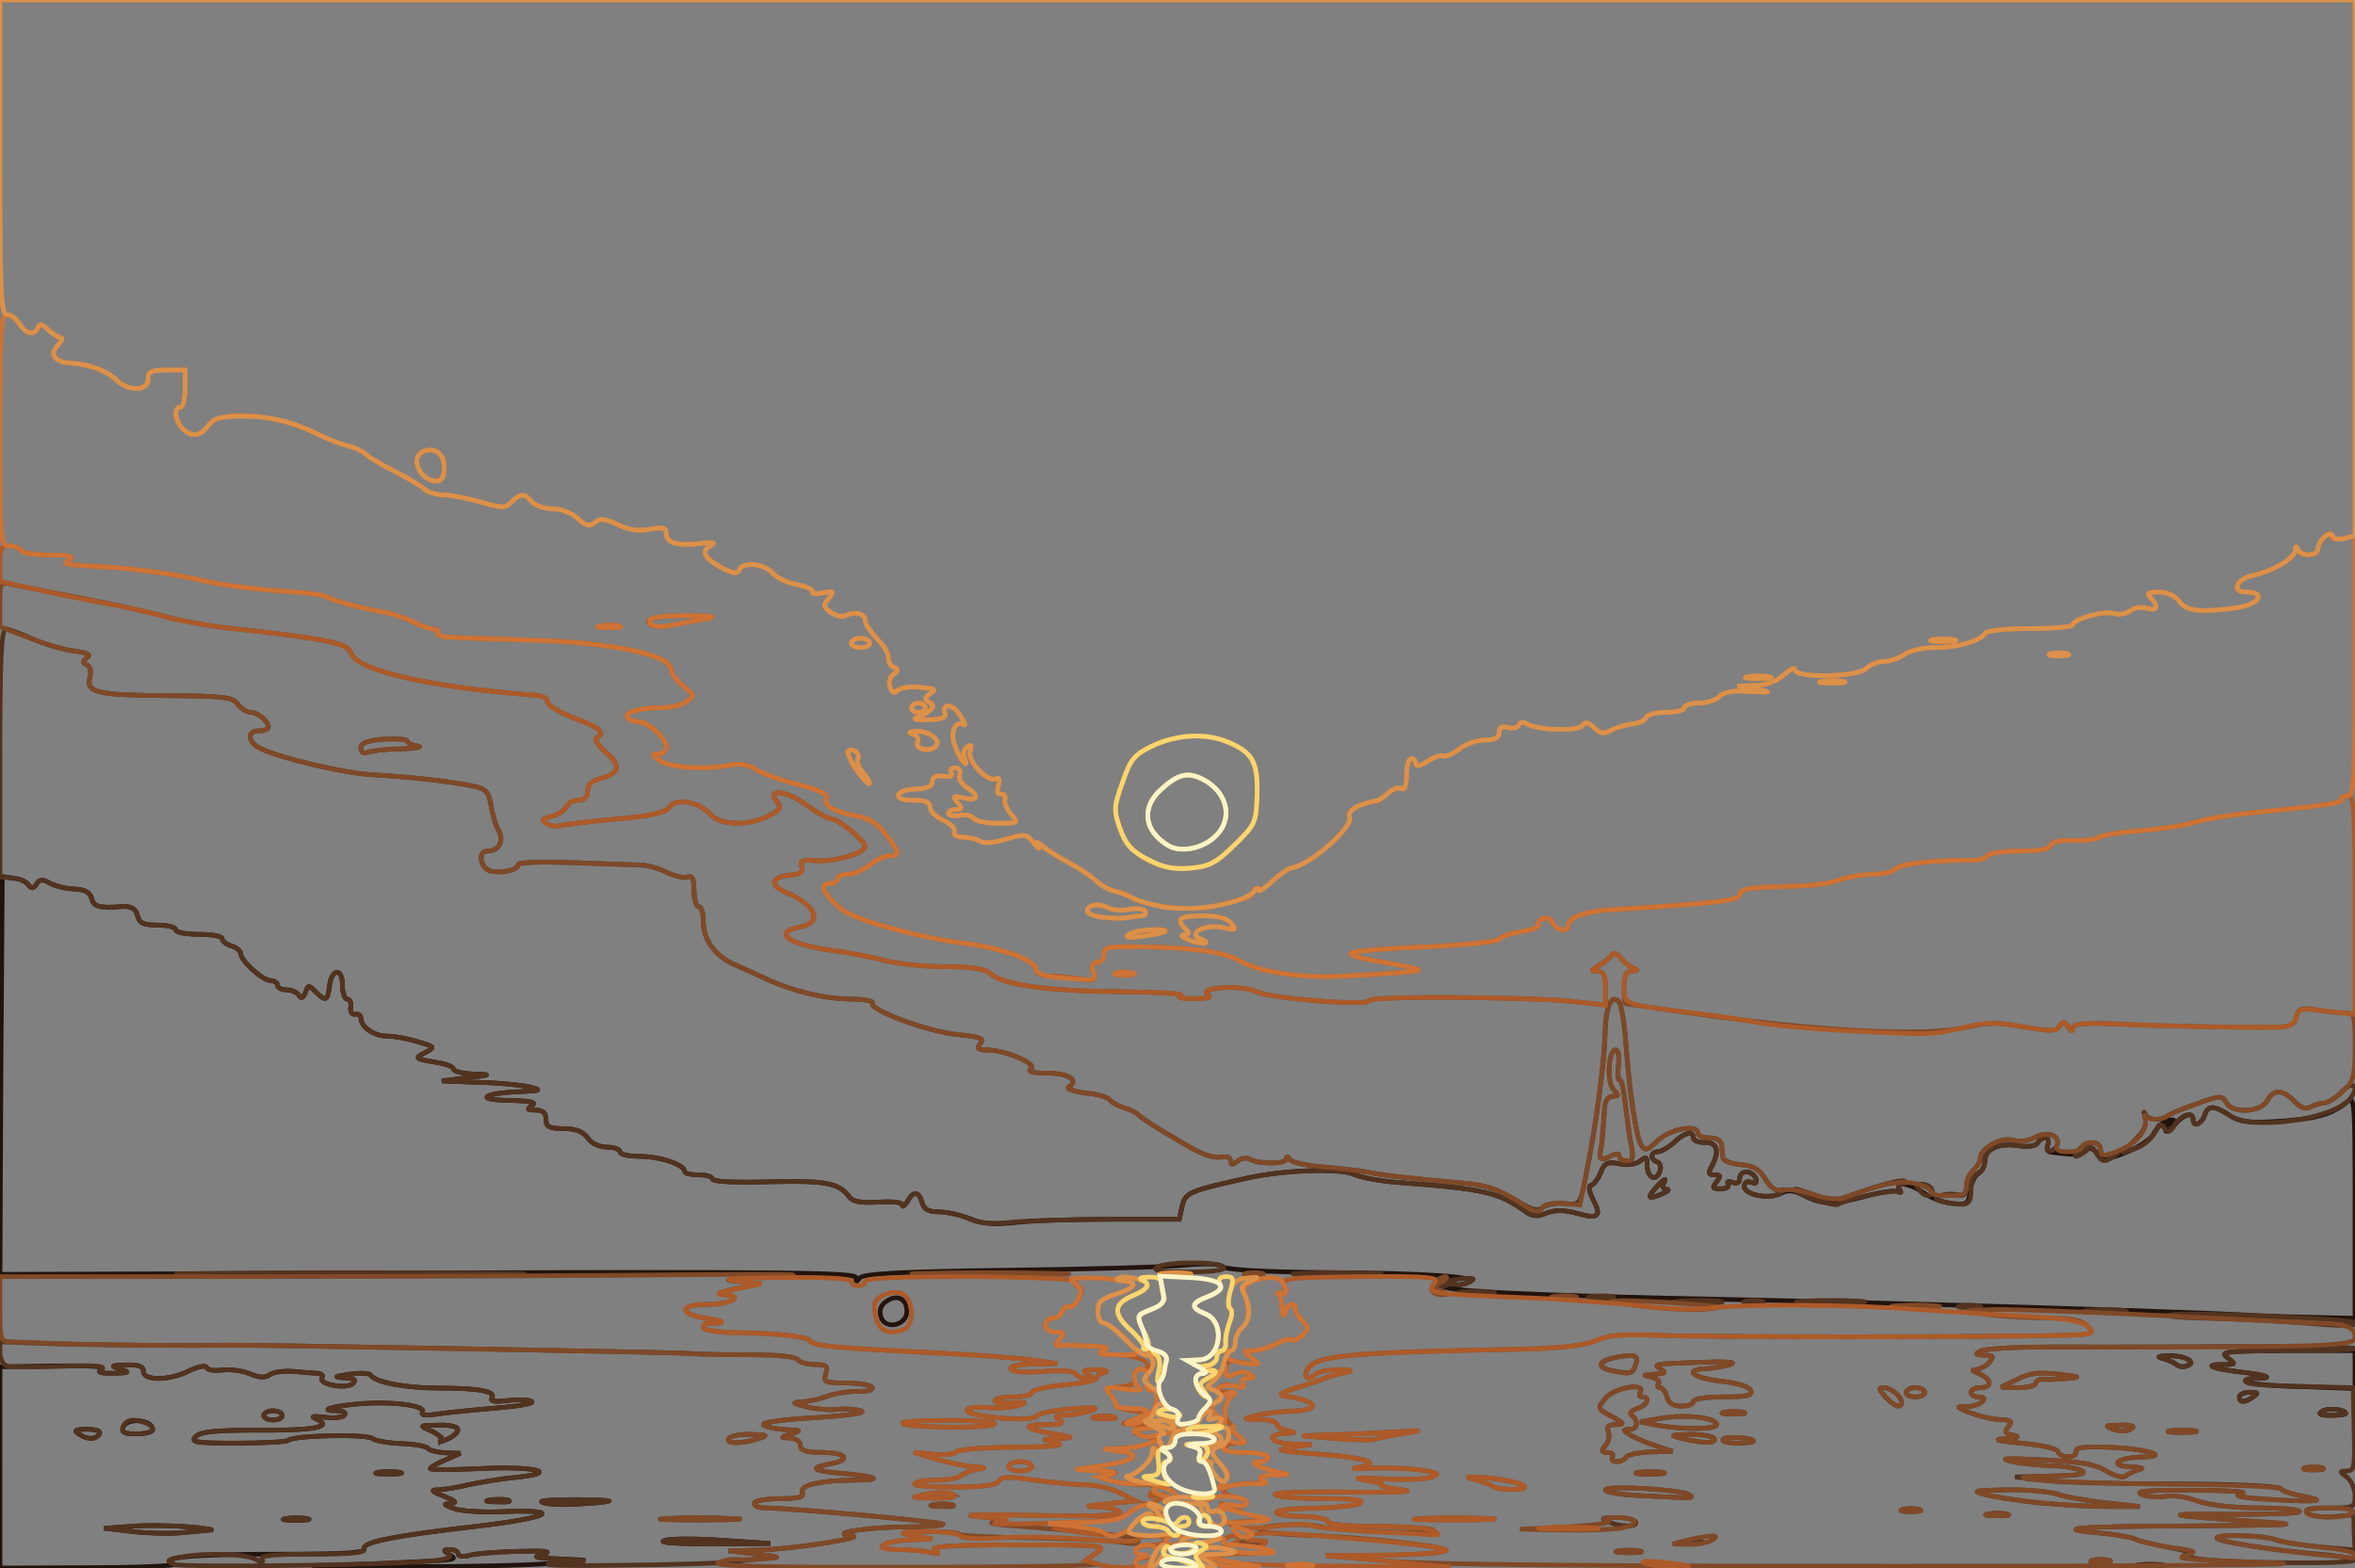 <svg class="img-fluid" id="outputsvg" xmlns="http://www.w3.org/2000/svg"
  style="transform: none; transform-origin: 50% 50%; cursor: move;" width="509" height="339" viewBox="0 0 5090 3390">
  <rect x="0" y="0" width="5090" height="3390" fill="#808080" stroke="none"/>
  <g id="l1Ecdn2A2SGhMDbtjzn547o" fill="none" stroke="rgb(33,19,13)" stroke-width="10" style="transform: none;">
    <g>
      <path id="pn3sWXrYL"
        d="M0 3173 l0 -218 117 -2 c77 -1 113 1 103 7 -11 7 -4 9 25 9 35 -1 37 -2 15 -9 -22 -7 -21 -8 13 -9 27 -1 37 3 37 14 0 21 58 20 100 -2 20 -9 35 -12 37 -6 2 5 17 7 33 5 17 -2 44 1 60 8 21 9 34 9 43 2 6 -5 30 -9 52 -7 22 2 46 4 53 4 7 1 11 5 8 10 -9 14 54 25 67 12 8 -8 3 -11 -19 -12 -24 -2 -22 -3 11 -8 22 -3 43 -3 46 2 11 16 76 28 149 28 86 0 123 7 113 22 -4 7 8 8 34 5 22 -3 46 -2 52 2 7 4 -27 10 -76 14 -48 4 -106 10 -127 13 -26 4 -37 3 -33 -4 9 -14 -63 -24 -137 -18 -58 5 -91 15 -47 15 12 0 20 4 16 9 -3 5 -22 8 -43 5 -26 -3 -31 -2 -18 4 38 17 -6 25 -127 24 -91 0 -124 3 -134 14 -12 12 0 14 90 14 57 0 107 -3 110 -6 11 -11 170 -14 182 -4 6 5 35 10 64 11 28 1 54 6 57 11 3 4 20 8 37 9 l32 1 -32 14 c-18 8 -33 16 -33 19 0 3 48 3 108 0 118 -6 177 9 76 19 -32 3 -78 11 -102 16 -23 6 -52 10 -65 11 -17 0 -15 3 13 14 25 10 29 14 15 15 -17 1 -17 3 5 11 14 6 62 9 108 7 138 -5 98 14 -68 33 -165 19 -237 33 -233 47 4 9 -37 12 -180 12 -193 0 -268 7 -232 21 11 4 -69 8 -177 8 l-198 1 0 -217z m454 135 c12 0 -9 -4 -46 -7 -37 -3 -93 -4 -125 -1 l-58 4 60 7 c33 4 80 5 104 3 24 -2 53 -5 65 -6z m209 -25 c-13 -2 -33 -2 -45 0 -13 2 -3 4 22 4 25 0 35 -2 23 -4z m200 -100 c-13 -2 -33 -2 -45 0 -13 2 -3 4 22 4 25 0 35 -2 23 -4z m-648 -83 c4 -6 -7 -10 -27 -10 -25 0 -29 3 -18 10 19 13 37 13 45 0z m115 -9 c0 -22 -55 -27 -64 -6 -4 12 3 15 29 15 19 0 35 -4 35 -9z m280 -31 c0 -5 -9 -10 -20 -10 -11 0 -20 5 -20 10 0 6 9 10 20 10 11 0 20 -4 20 -10z">
      </path>
      <path id="psHd1CZ9L"
        d="M825 3380 c173 -8 165 -7 145 -20 -13 -8 -12 -10 3 -10 9 0 17 4 17 9 0 6 10 7 23 4 12 -4 60 -8 107 -9 57 -2 75 0 55 6 -26 6 -21 8 30 10 l60 3 -75 7 c-41 4 -174 7 -295 7 l-220 -1 150 -6z">
      </path>
      <path id="pQTEthIiD" d="M1435 3331 c11 -5 68 -5 125 -1 l105 7 -125 1 c-74 0 -117 -3 -105 -7z"></path>
      <path id="priWEDoWX" d="M1172 3248 c-9 -4 24 -6 73 -6 92 1 91 5 -3 10 -29 2 -61 0 -70 -4z"></path>
      <path id="pLfdW2hkE" d="M1058 3243 c12 -2 30 -2 40 0 9 3 -1 5 -23 4 -22 0 -30 -2 -17 -4z"></path>
      <path id="p1HXm8ybye"
        d="M953 3114 c4 -4 -5 -13 -20 -20 -28 -12 -28 -12 15 -13 46 -1 55 12 20 30 -13 6 -20 8 -15 3z"></path>
      <path id="pMa6LNDY9" d="M5019 3051 c12 -8 51 -4 51 5 0 2 -15 4 -32 4 -23 0 -29 -3 -19 -9z"></path>
      <path id="p15zEtPqm4" d="M4840 3020 c0 -5 10 -10 23 -10 18 0 19 2 7 10 -19 13 -30 13 -30 0z"></path>
      <path id="pW8rGRqSM"
        d="M4857 2988 c-7 -4 1 -8 17 -8 45 0 27 -7 -33 -14 -60 -7 -81 -16 -36 -16 28 0 28 -1 9 -15 -17 -13 -3 -14 129 -15 l147 0 0 41 0 41 -111 -4 c-61 -1 -116 -6 -122 -10z">
      </path>
      <path id="p118IPq50r"
        d="M4704 2950 c-5 -4 -18 -10 -29 -13 -14 -3 -11 -5 10 -6 37 -1 64 13 42 22 -8 3 -18 2 -23 -3z"></path>
      <path id="pMzUuoLcn" d="M1904 2847 c-4 -14 -1 -25 11 -33 23 -17 45 -7 45 21 0 31 -47 41 -56 12z"></path>
      <path id="piLOuvZ9G"
        d="M4855 2843 c-124 -7 -716 -25 -1090 -33 -461 -9 -662 -19 -644 -31 7 -4 17 -5 21 -3 5 3 18 2 31 -3 34 -12 -89 -21 -317 -22 -123 -1 -205 -6 -212 -12 -8 -7 -38 -8 -81 -4 -37 4 -210 9 -383 11 -232 3 -316 8 -322 17 -6 9 -8 9 -8 -1 0 -11 -163 -13 -925 -10 l-925 3 2 -430 3 -430 25 4 c14 1 28 8 32 15 6 8 10 7 17 -3 7 -10 13 -11 30 -1 12 6 36 12 53 12 21 1 32 7 36 20 4 18 16 22 65 18 21 -1 30 4 34 19 4 17 13 21 44 21 22 0 39 5 39 10 0 6 23 10 50 10 28 0 50 4 50 9 0 5 9 13 20 16 11 3 20 11 20 16 0 16 48 59 65 59 8 0 15 5 15 10 0 6 9 10 19 10 11 0 23 5 27 12 5 8 9 6 14 -6 6 -17 7 -17 22 -2 22 22 26 20 30 -11 4 -39 28 -42 28 -4 0 17 5 31 10 31 6 0 10 8 8 18 -2 9 3 16 9 15 7 -2 13 2 13 8 0 19 28 39 56 39 15 0 44 5 66 12 39 11 39 12 16 24 -22 12 -21 13 20 20 23 3 42 10 42 15 0 5 19 10 43 11 40 1 40 2 -13 8 l-55 7 80 3 c44 1 94 6 110 10 27 7 24 8 -20 10 -81 3 -101 18 -25 19 46 1 61 4 50 11 -12 8 -11 10 8 10 15 0 22 6 22 20 0 16 7 20 38 20 26 0 42 6 52 20 8 12 26 20 42 20 15 0 28 5 28 10 0 6 19 10 43 10 43 0 97 18 97 33 0 4 14 7 30 7 17 0 30 4 30 9 0 6 52 8 122 6 122 -3 151 2 174 33 7 10 25 13 62 11 30 -2 52 0 52 6 0 6 5 2 11 -7 13 -24 25 -23 32 2 4 15 14 20 36 20 18 0 48 7 68 15 26 11 52 13 97 8 33 -4 127 -7 208 -7 l147 0 6 -28 c7 -30 14 -33 145 -62 79 -17 202 -21 229 -6 11 5 51 13 88 16 197 15 221 21 284 66 10 7 24 8 35 3 24 -10 42 -10 76 -1 42 12 50 5 32 -29 -10 -20 -12 -31 -4 -33 6 -2 15 -15 20 -28 8 -20 14 -23 40 -18 18 4 36 1 45 -6 13 -10 15 -9 15 8 0 27 18 38 27 16 4 -10 2 -19 -5 -22 -16 -5 -15 -22 1 -22 7 0 23 -9 35 -20 23 -22 42 -26 42 -10 0 6 11 10 25 10 27 0 32 18 15 51 -9 15 -7 19 6 19 13 0 14 3 4 15 -10 13 -9 15 9 15 12 0 19 -4 16 -10 -3 -6 1 -7 9 -4 10 4 16 1 16 -8 0 -19 27 -19 35 0 3 10 0 12 -10 8 -9 -3 -15 0 -15 9 0 18 54 29 79 15 16 -8 28 -7 51 5 39 20 63 20 133 1 32 -9 63 -13 69 -10 7 4 8 2 4 -4 -12 -19 22 -14 52 7 15 11 43 21 62 23 32 3 35 1 38 -27 2 -16 10 -34 18 -38 8 -4 14 -17 14 -27 0 -26 30 -40 72 -33 21 3 38 1 42 -6 11 -17 29 -13 22 4 -3 8 0 16 7 16 7 1 23 3 37 4 14 2 31 -2 38 -8 9 -7 16 -5 25 7 11 15 16 15 61 -2 27 -11 53 -28 59 -38 12 -22 27 -34 42 -33 6 0 4 3 -2 6 -7 2 -13 10 -13 16 1 7 9 2 19 -10 20 -24 41 -30 41 -13 0 18 18 11 25 -9 7 -22 20 -22 55 1 19 13 41 16 90 13 95 -5 130 -15 163 -43 16 -14 17 -3 17 226 l0 242 -92 -2 c-51 -1 -115 -3 -143 -5z m-1260 -263 c11 -5 14 -9 7 -9 -7 -1 -10 -5 -7 -11 10 -17 0 -11 -18 10 -18 21 -14 24 18 10z">
      </path>
    </g>
  </g>
  <g id="l2WoisveqjnS8om2hWYinkz" fill="none" stroke="rgb(82,51,32)" stroke-width="10" style="transform: none;">
    <g>
      <path id="plEbwiFJN"
        d="M375 3382 c-16 -8 -15 -10 14 -15 51 -11 140 -8 163 4 15 8 19 8 14 0 -5 -8 27 -11 109 -11 89 0 116 -3 112 -12 -4 -14 68 -28 233 -47 166 -19 206 -38 68 -33 -46 2 -94 -1 -108 -7 -22 -8 -22 -10 -5 -11 14 -1 10 -5 -15 -15 -28 -11 -30 -14 -13 -14 13 -1 42 -5 65 -11 24 -5 70 -13 102 -16 101 -10 42 -25 -76 -19 -60 3 -108 3 -108 0 0 -3 15 -11 33 -19 l32 -14 -32 -1 c-17 -1 -34 -5 -37 -9 -3 -5 -29 -10 -57 -11 -29 -1 -58 -6 -64 -11 -12 -10 -171 -7 -182 4 -3 3 -53 6 -110 6 -90 0 -102 -2 -90 -14 10 -11 43 -14 134 -14 121 1 165 -7 127 -24 -13 -6 -8 -7 18 -4 21 3 40 0 43 -5 4 -5 -4 -9 -16 -9 -44 0 -11 -10 47 -15 74 -6 146 4 137 18 -4 7 7 8 33 4 21 -3 79 -9 127 -13 49 -4 83 -10 76 -14 -6 -4 -30 -5 -52 -2 -26 3 -38 2 -34 -5 10 -15 -27 -22 -113 -22 -73 0 -138 -12 -149 -28 -3 -5 -24 -5 -46 -2 -33 5 -35 6 -10 8 21 1 26 4 18 12 -13 13 -76 2 -67 -12 3 -5 -1 -9 -8 -10 -7 0 -31 -2 -53 -4 -22 -2 -46 2 -52 7 -9 7 -22 7 -43 -2 -16 -7 -43 -10 -60 -8 -16 2 -31 0 -33 -5 -2 -6 -17 -3 -37 6 -42 22 -100 23 -100 2 0 -11 -10 -15 -37 -14 -34 1 -35 2 -13 9 22 7 20 8 -15 9 -30 0 -36 -2 -25 -9 10 -7 -18 -9 -89 -6 -57 2 -110 2 -117 -1 -8 -3 -14 -16 -14 -29 l0 -23 113 4 c90 3 328 5 372 3 31 -1 958 15 1000 18 28 2 91 3 142 3 53 0 94 4 98 11 3 5 20 10 36 10 26 0 29 3 24 20 -6 18 -2 20 44 20 27 0 52 4 56 9 3 6 -11 10 -32 9 -21 0 -51 5 -66 11 -16 6 -40 11 -55 12 -22 1 -19 3 13 11 22 5 51 7 65 5 14 -2 36 -1 50 3 15 4 -22 10 -99 15 -76 4 -118 11 -110 16 8 5 30 9 49 10 32 1 33 2 10 9 -24 8 -24 8 -2 9 12 1 22 7 22 16 0 11 12 15 44 15 56 0 68 16 20 25 -48 9 -38 15 32 21 70 6 84 14 23 14 -74 0 -121 11 -115 26 4 11 -7 14 -49 14 -30 0 -55 5 -55 10 0 6 10 10 23 10 51 0 380 30 385 35 3 3 -33 6 -79 6 -88 1 -170 14 -119 19 39 3 -117 28 -195 31 l-70 2 60 7 c53 6 55 7 20 9 -22 2 -53 5 -70 8 -16 2 -127 6 -245 7 -118 2 -183 0 -145 -4 l70 -6 -60 -3 c-51 -3 -56 -5 -30 -11 20 -6 2 -8 -55 -6 -47 1 -95 5 -107 9 -13 3 -23 2 -23 -4 0 -5 -8 -9 -17 -9 -14 0 -15 2 -5 9 10 6 4 10 -20 14 -57 10 -552 17 -573 9z m1185 -52 c-57 -4 -114 -4 -125 1 -12 4 31 7 105 7 l125 -1 -105 -7z m22 -47 c-40 -2 -103 -2 -140 0 -37 2 -4 3 73 3 77 0 107 -2 67 -3z m-267 -37 c11 -2 -20 -4 -70 -4 -49 0 -82 2 -73 6 16 7 98 5 143 -2z m-217 -3 c-10 -2 -28 -2 -40 0 -13 2 -5 4 17 4 22 1 32 -1 23 -4z m-108 -153 c0 -6 -19 -10 -42 -9 -43 1 -43 1 -15 13 15 7 24 16 20 20 -5 5 2 3 15 -3 12 -6 22 -16 22 -21z m650 20 c21 -7 19 -8 -17 -9 -23 -1 -45 4 -48 9 -7 12 29 12 65 0z">
      </path>
      <path id="pNpuUYYSS" d="M4623 3383 c15 -2 37 -2 50 0 12 2 0 4 -28 4 -27 0 -38 -2 -22 -4z"></path>
      <path id="pbctMfkec" d="M4523 3373 c9 -2 25 -2 35 0 9 3 1 5 -18 5 -19 0 -27 -2 -17 -5z"></path>
      <path id="pY6THn9Ny"
        d="M4750 3370 c-30 -5 -36 -8 -20 -10 14 -1 -4 -8 -40 -14 -36 -7 -70 -15 -76 -19 -6 -3 -37 -9 -69 -12 -116 -10 -63 -15 191 -16 238 -2 249 -3 134 -10 -196 -13 -207 -17 -47 -15 81 0 147 -2 147 -6 0 -5 -40 -8 -89 -8 -54 0 -105 -6 -132 -15 -24 -9 -55 -13 -69 -10 -15 3 -37 1 -51 -4 -17 -7 14 -10 111 -9 74 0 122 3 105 7 -21 5 -2 9 65 13 104 6 123 3 64 -8 -22 -4 -42 -11 -45 -16 -4 -5 -103 -10 -230 -10 -123 0 -251 -3 -284 -8 l-60 -7 80 -2 c56 -1 75 -4 65 -11 -8 -5 -35 -10 -60 -11 -25 0 -65 -4 -90 -9 -33 -7 -15 -8 63 -4 82 4 115 9 139 24 19 11 36 16 42 11 6 -5 20 -11 31 -14 11 -2 2 -5 -20 -6 -50 -2 -28 -20 25 -21 65 -1 9 -18 -70 -21 -54 -2 -74 0 -73 9 4 15 -34 16 -39 0 -2 -6 -36 -14 -79 -18 -54 -5 -63 -8 -34 -10 27 -2 32 -4 17 -7 -19 -4 -21 -7 -11 -19 9 -11 6 -14 -17 -15 -16 0 -45 -7 -64 -14 -33 -13 -34 -14 -8 -14 28 -1 51 -21 24 -21 -9 0 -16 -4 -16 -10 0 -5 9 -10 20 -10 27 0 25 -18 -2 -30 -16 -6 -18 -9 -7 -9 9 -1 22 -8 29 -16 10 -13 9 -15 -11 -15 -19 -1 -21 -3 -9 -9 8 -5 76 -9 150 -9 74 0 252 0 394 -1 143 0 262 1 264 4 3 3 -62 5 -144 5 -133 1 -147 2 -130 15 19 14 19 15 -9 15 -45 0 -24 9 36 16 60 6 78 14 34 14 -16 0 -25 3 -22 6 7 8 31 9 153 12 l80 2 2 90 c2 80 1 90 -15 90 -17 1 -17 1 0 14 9 7 17 25 17 40 0 25 -2 26 -57 26 -42 0 -54 3 -46 11 6 6 31 10 56 8 l44 -4 1 38 2 38 -78 -7 c-42 -4 -85 -11 -94 -15 -18 -10 -135 -13 -126 -3 8 8 120 25 210 33 42 3 80 9 84 14 9 9 -274 7 -336 -3z m268 -197 c-10 -2 -26 -2 -35 0 -10 3 -2 5 17 5 19 0 27 -2 18 -5z m-408 -89 c0 -2 -15 -4 -32 -3 -27 0 -29 2 -13 8 18 8 45 4 45 -5z m133 9 c-13 -2 -35 -2 -50 0 -16 2 -5 4 22 4 28 0 40 -2 28 -4z m327 -37 c0 -9 -39 -13 -51 -5 -10 6 -4 9 19 9 17 0 32 -2 32 -4z m-200 -36 c12 -8 11 -10 -7 -10 -13 0 -23 5 -23 10 0 13 11 13 30 0z m-470 -30 c0 -5 8 -9 18 -8 9 1 33 0 52 -2 29 -2 26 -4 -20 -9 -42 -5 -63 -3 -90 11 l-35 17 38 1 c20 0 37 -4 37 -10z m328 -51 c-7 -5 -26 -8 -43 -8 -21 1 -24 3 -10 6 11 3 24 9 29 13 5 5 15 6 23 3 12 -5 12 -7 1 -14z">
      </path>
      <path id="pVf6hA5CE" d="M3498 3353 c12 -2 32 -2 45 0 12 2 2 4 -23 4 -25 0 -35 -2 -22 -4z"></path>
      <path id="p13l7Kjtyl" d="M3638 3333 c12 -2 30 -2 40 0 9 3 -1 5 -23 4 -22 0 -30 -2 -17 -4z"></path>
      <path id="pCBOWXm8J"
        d="M285 3311 l-60 -7 58 -4 c32 -3 88 -2 125 1 37 3 58 7 46 7 -12 1 -41 4 -65 6 -24 2 -71 1 -104 -3z"></path>
      <path id="pE5zhfVXj" d="M3475 3290 c-16 -7 -13 -9 17 -9 20 -1 40 4 43 9 7 12 -32 12 -60 0z"></path>
      <path id="pEkit4OQ0" d="M618 3283 c12 -2 32 -2 45 0 12 2 2 4 -23 4 -25 0 -35 -2 -22 -4z"></path>
      <path id="p11pLzhhJL" d="M4298 3273 c12 -2 30 -2 40 0 9 3 -1 5 -23 4 -22 0 -30 -2 -17 -4z"></path>
      <path id="pCyd5cPX0" d="M4113 3263 c9 -2 25 -2 35 0 9 3 1 5 -18 5 -19 0 -27 -2 -17 -5z"></path>
      <path id="pVOuvgApn" d="M2018 3253 c12 -2 30 -2 40 0 9 3 -1 5 -23 4 -22 0 -30 -2 -17 -4z"></path>
      <path id="phH0MtMeC"
        d="M4405 3249 c-44 -5 -96 -13 -115 -18 -30 -8 -23 -9 46 -10 45 -1 94 4 110 9 16 6 63 14 104 19 l75 8 -70 0 c-38 0 -106 -4 -150 -8z">
      </path>
      <path id="pNLvYviRx"
        d="M3538 3233 c-38 -2 -68 -7 -68 -12 0 -10 160 -1 180 10 11 6 6 8 -15 7 -16 -1 -60 -3 -97 -5z"></path>
      <path id="p9MKxPNPV" d="M818 3183 c12 -2 32 -2 45 0 12 2 2 4 -23 4 -25 0 -35 -2 -22 -4z"></path>
      <path id="p1BryRyeP4" d="M3543 3183 c15 -2 37 -2 50 0 12 2 0 4 -28 4 -27 0 -38 -2 -22 -4z"></path>
      <path id="pLfKIkMpF"
        d="M3485 3150 c3 -5 -1 -10 -11 -10 -13 0 -14 -3 -4 -15 7 -8 10 -22 6 -30 -4 -11 1 -15 17 -15 19 -1 18 -3 -10 -18 -31 -17 -31 -17 -13 -39 18 -23 88 -35 75 -13 -3 6 -1 10 4 10 19 0 12 18 -10 25 -12 4 -18 10 -13 14 16 11 14 31 -3 31 -16 1 -16 2 2 13 11 7 36 17 55 23 l35 12 -47 1 c-26 1 -50 6 -53 11 -3 6 -13 10 -21 10 -8 0 -12 -4 -9 -10z">
      </path>
      <path id="p195QeqZjh" d="M3635 3110 c-27 -7 -25 -8 17 -9 26 0 50 4 53 9 7 11 -25 11 -70 0z"></path>
      <path id="p64M2NUnE" d="M3724 3112 c5 -8 66 -4 66 4 0 2 -16 4 -36 4 -19 0 -33 -4 -30 -8z"></path>
      <path id="pM52adiSS" d="M170 3100 c-11 -7 -7 -10 18 -10 20 0 31 4 27 10 -8 13 -26 13 -45 0z"></path>
      <path id="pw5rr3i4T" d="M266 3085 c6 -16 22 -19 48 -9 28 11 17 24 -19 24 -26 0 -33 -3 -29 -15z"></path>
      <path id="pS5Bd9P9i" d="M3580 3081 l-35 -7 47 -8 c52 -9 118 -1 118 14 0 11 -76 11 -130 1z"></path>
      <path id="pVgil37qs" d="M570 3060 c0 -5 9 -10 20 -10 11 0 20 5 20 10 0 6 -9 10 -20 10 -11 0 -20 -4 -20 -10z">
      </path>
      <path id="pS40lhXPE" d="M3728 3053 c12 -2 30 -2 40 0 9 3 -1 5 -23 4 -22 0 -30 -2 -17 -4z"></path>
      <path id="p3HmqCsP5"
        d="M3603 3020 c-3 -11 -10 -20 -15 -20 -5 0 -7 -4 -3 -9 3 -5 -5 -12 -17 -14 -18 -3 -17 -5 7 -6 23 -1 27 -3 15 -11 -18 -11 -19 -11 90 -15 53 -2 75 0 60 5 -14 4 -37 8 -52 9 -51 2 -29 20 31 27 37 4 62 12 65 20 4 11 -8 14 -59 14 -37 0 -65 4 -65 10 0 6 -12 10 -26 10 -17 0 -28 -6 -31 -20z">
      </path>
      <path id="pXuJSeSFs" d="M4075 3020 c-14 -16 -15 -20 -4 -20 16 0 39 19 39 32 0 14 -16 9 -35 -12z"></path>
      <path id="pyCDpPpiW" d="M4120 3010 c0 -5 9 -10 20 -10 11 0 20 5 20 10 0 6 -9 10 -20 10 -11 0 -20 -4 -20 -10z">
      </path>
      <path id="pRV5Ub4U2" d="M3483 2963 c-34 -7 -28 -21 12 -29 41 -7 48 -4 39 20 -6 16 -10 17 -51 9z"></path>
      <path id="pgCEQlxyZ"
        d="M4950 2858 c-47 -3 -128 -7 -180 -8 -52 -1 -89 -4 -81 -7 19 -8 401 8 401 17 0 8 -18 8 -140 -2z"></path>
      <path id="p8MZbxbZx" d="M4513 2833 c20 -2 54 -2 75 0 20 2 3 4 -38 4 -41 0 -58 -2 -37 -4z"></path>
      <path id="pNUK8eA8H" d="M4238 2823 c12 -2 30 -2 40 0 9 3 -1 5 -23 4 -22 0 -30 -2 -17 -4z"></path>
      <path id="pTLKxQhxZ" d="M3628 2813 c23 -2 61 -2 85 0 23 2 4 4 -43 4 -47 0 -66 -2 -42 -4z"></path>
      <path id="p3hcjDC2b" d="M3773 2813 c9 -2 25 -2 35 0 9 3 1 5 -18 5 -19 0 -27 -2 -17 -5z"></path>
      <path id="ptE6HyFBb" d="M3898 2813 c34 -2 88 -2 120 0 31 2 3 3 -63 3 -66 0 -92 -1 -57 -3z"></path>
      <path id="ppq5U9Cus" d="M3438 2803 c12 -2 32 -2 45 0 12 2 2 4 -23 4 -25 0 -35 -2 -22 -4z"></path>
      <path id="pGqYpTcY6" d="M3158 2793 c17 -2 47 -2 65 0 17 2 3 4 -33 4 -36 0 -50 -2 -32 -4z"></path>
      <path id="p1EMXz5Anh"
        d="M3106 2781 c6 -7 29 -14 50 -16 30 -3 35 -1 21 6 -10 6 -23 8 -30 6 -7 -2 -21 0 -32 6 -15 7 -17 7 -9 -2z">
      </path>
      <path id="pgvgQaN56" d="M453 2753 c170 -2 444 -2 610 0 166 1 28 2 -308 2 -335 0 -471 -1 -302 -2z"></path>
      <path id="pKvNav0ig" d="M2813 2753 c42 -2 112 -2 155 0 42 1 7 3 -78 3 -85 0 -120 -2 -77 -3z"></path>
      <path id="p1AfA5LkDU" d="M2500 2740 c20 -13 137 -13 145 0 4 6 -24 10 -77 10 -57 0 -78 -3 -68 -10z"></path>
      <path id="pXFZTom5s"
        d="M2095 2635 c-16 -8 -45 -14 -63 -15 -25 0 -35 -5 -39 -20 -7 -25 -19 -26 -32 -2 -6 9 -11 13 -11 7 0 -6 -22 -8 -52 -6 -37 2 -55 -1 -62 -11 -23 -31 -52 -36 -174 -33 -70 2 -122 0 -122 -6 0 -5 -13 -9 -30 -9 -16 0 -30 -3 -30 -7 0 -15 -54 -33 -97 -33 -24 0 -43 -4 -43 -10 0 -5 -13 -10 -28 -10 -16 0 -34 -8 -42 -20 -10 -14 -26 -20 -52 -20 -31 0 -38 -4 -38 -20 0 -14 -7 -20 -22 -20 -19 0 -20 -2 -8 -10 11 -7 -4 -10 -50 -11 -76 -1 -56 -16 25 -19 44 -2 47 -3 20 -10 -16 -4 -66 -9 -110 -10 l-80 -3 55 -7 c53 -6 53 -7 13 -8 -24 -1 -43 -6 -43 -11 0 -5 -19 -12 -42 -15 -41 -7 -42 -8 -20 -20 23 -12 23 -13 -16 -24 -22 -7 -51 -12 -66 -12 -28 0 -56 -20 -56 -39 0 -6 -6 -10 -12 -8 -7 1 -12 -6 -10 -15 2 -10 -2 -18 -8 -18 -5 0 -10 -14 -10 -31 0 -38 -24 -35 -28 4 -4 31 -8 33 -30 11 -15 -15 -16 -15 -22 2 -5 12 -9 14 -14 6 -4 -7 -16 -12 -27 -12 -10 0 -19 -4 -19 -10 0 -5 -7 -10 -15 -10 -17 0 -65 -43 -65 -59 0 -5 -9 -13 -20 -16 -11 -3 -20 -11 -20 -16 0 -5 -22 -9 -50 -9 -27 0 -50 -4 -50 -10 0 -5 -17 -10 -39 -10 -31 0 -40 -4 -44 -21 -4 -15 -13 -20 -34 -19 -49 4 -61 0 -65 -18 -4 -13 -15 -19 -36 -20 -17 0 -41 -6 -53 -12 -17 -10 -23 -9 -30 1 -7 11 -11 11 -17 2 -4 -7 -20 -14 -35 -15 l-27 -2 0 -268 c0 -208 3 -268 13 -268 6 0 32 10 57 21 24 11 64 23 88 26 31 4 40 9 30 15 -10 8 -10 11 -1 15 8 3 11 14 7 28 -8 33 16 38 174 39 115 1 135 3 146 18 7 10 20 18 28 18 15 0 38 19 38 32 0 4 -9 8 -20 8 -27 0 -25 24 3 38 42 21 182 54 242 57 73 4 168 14 215 24 30 6 36 12 41 41 3 19 10 44 17 56 12 23 0 44 -25 44 -21 0 -15 37 7 43 24 6 60 -2 60 -14 0 -5 53 -6 118 -4 64 2 129 5 145 5 15 0 41 7 58 16 17 8 37 13 45 10 10 -4 14 4 14 29 0 19 5 35 10 35 6 0 10 14 10 30 0 42 25 77 69 96 20 9 52 23 71 32 57 26 122 41 178 42 29 0 51 4 48 9 -9 14 123 63 187 68 47 5 55 8 46 19 -9 11 -6 14 15 14 39 0 111 31 94 41 -8 6 5 9 34 9 47 0 72 15 48 30 -6 4 9 9 35 13 26 2 50 9 54 15 3 5 17 13 31 17 14 4 27 11 30 15 3 4 36 26 74 48 66 40 84 47 114 43 6 -1 12 3 12 10 0 8 4 8 15 -1 8 -6 20 -8 26 -4 19 11 79 11 79 0 0 -7 3 -7 8 1 4 6 36 13 72 16 36 3 79 8 95 11 32 7 90 13 199 23 53 4 82 13 118 35 39 24 51 28 63 18 8 -6 29 -10 47 -8 33 3 33 3 45 -57 21 -101 41 -247 42 -310 2 -60 13 -87 30 -69 5 5 12 45 15 89 8 108 22 200 33 220 8 14 13 13 37 -10 27 -25 86 -35 86 -15 0 6 11 10 25 10 15 0 26 6 26 15 1 8 2 21 3 28 0 6 18 13 38 15 29 2 41 10 54 32 11 18 23 26 33 23 12 -3 11 -1 -2 7 -22 14 -77 3 -77 -15 0 -9 6 -12 15 -9 10 4 13 2 10 -8 -8 -19 -35 -19 -35 0 0 9 -6 12 -16 8 -8 -3 -12 -2 -9 4 3 6 -4 10 -16 10 -18 0 -19 -2 -9 -15 10 -12 9 -15 -4 -15 -13 0 -15 -4 -6 -19 17 -33 12 -51 -15 -51 -14 0 -25 -4 -25 -10 0 -16 -19 -12 -42 10 -12 11 -28 20 -35 20 -16 0 -17 17 -1 22 7 3 9 12 5 22 -9 22 -27 11 -27 -16 0 -17 -2 -18 -15 -8 -9 7 -27 10 -45 6 -26 -5 -32 -2 -40 18 -5 13 -14 26 -20 28 -8 2 -6 13 4 33 18 34 10 41 -32 29 -34 -9 -52 -9 -76 1 -11 5 -25 4 -35 -3 -63 -45 -87 -51 -284 -66 -37 -3 -77 -11 -88 -16 -27 -15 -150 -11 -229 6 -131 29 -138 32 -145 62 l-6 28 -147 0 c-81 0 -176 3 -212 6 -46 5 -74 3 -95 -7z m1405 -135 c0 5 7 10 16 10 13 0 15 -6 10 -32 -4 -18 -9 -59 -13 -90 -3 -32 -9 -56 -12 -53 -4 2 -5 -12 -3 -31 2 -19 0 -34 -6 -34 -16 0 -20 71 -4 86 11 12 11 14 -2 14 -10 0 -17 10 -18 25 -4 62 -6 81 -8 90 -5 21 1 25 20 15 14 -7 20 -7 20 0z">
      </path>
      <path id="pXaTR44BR"
        d="M3927 2595 c-21 -7 -41 -16 -44 -19 -9 -9 -3 -7 41 8 23 8 49 11 60 6 70 -26 128 -42 133 -36 4 3 1 6 -6 6 -7 0 -9 5 -5 12 4 6 3 8 -4 4 -9 -5 -110 16 -130 28 -4 2 -24 -2 -45 -9z">
      </path>
      <path id="pzqBU6d1W"
        d="M4210 2600 c-28 -5 -31 -8 -17 -14 9 -5 26 -6 37 -3 16 4 20 0 20 -18 0 -12 7 -28 15 -35 8 -7 15 -19 15 -26 0 -21 46 -47 71 -39 12 4 32 2 45 -5 12 -7 30 -10 39 -6 18 7 16 27 -3 34 -7 2 -10 -2 -6 -12 7 -18 -11 -22 -22 -5 -4 7 -21 9 -42 6 -42 -7 -72 7 -72 34 0 11 -7 22 -15 25 -8 4 -15 19 -15 34 0 35 -5 38 -50 30z">
      </path>
      <path id="pSHwtzyCs" d="M3577 2570 c18 -21 28 -27 18 -10 -3 6 0 10 7 11 7 0 4 4 -7 9 -32 14 -36 11 -18 -10z">
      </path>
      <path id="plsbU3fwN" d="M4150 2575 c-10 -12 -10 -15 3 -15 19 0 31 16 18 24 -5 3 -14 -1 -21 -9z"></path>
      <path id="pgBet36Br"
        d="M4531 2493 c-8 -15 -12 -16 -22 -5 -7 6 -17 12 -22 12 -5 0 -2 -7 7 -15 19 -20 46 -19 46 1 0 11 6 14 23 9 17 -5 19 -4 7 4 -21 15 -28 14 -39 -6z">
      </path>
      <path id="p13W6d3zm3"
        d="M4613 2466 c20 -19 27 -32 23 -49 -3 -12 -3 -16 0 -9 6 14 35 16 50 4 5 -4 33 -16 63 -26 49 -18 54 -18 63 -2 13 24 74 21 88 -4 14 -26 34 -25 59 1 12 13 24 18 33 13 7 -4 21 -9 31 -9 9 -1 27 -12 39 -25 24 -26 39 -11 17 16 -37 44 -210 69 -259 36 -35 -23 -48 -23 -55 -1 -7 20 -25 27 -25 9 0 -18 -25 -11 -39 11 -11 18 -15 19 -23 8 -6 -9 -11 -10 -14 -3 -10 24 -30 42 -54 49 l-25 8 28 -27z">
      </path>
      <path id="pXxWgns3f"
        d="M780 1617 c0 -11 14 -16 50 -19 28 -1 50 0 50 4 0 4 10 9 23 11 12 2 -4 5 -35 6 -31 0 -63 4 -72 7 -10 4 -16 1 -16 -9z">
      </path>
    </g>
  </g>
  <g id="lSb7r7RQBXOiz9CkMzO8m7" fill="none" stroke="rgb(127,73,40)" stroke-width="10" style="transform: none;">
    <g>
      <path id="p17X6Akco1"
        d="M1552 3379 c10 -5 28 -9 40 -8 13 1 41 1 63 -1 36 -3 34 -4 -20 -10 l-60 -7 70 -2 c78 -3 234 -28 195 -31 -51 -5 31 -18 119 -19 46 0 82 -3 79 -6 -5 -5 -334 -35 -385 -35 -13 0 -23 -4 -23 -10 0 -5 25 -10 55 -10 42 0 53 -3 49 -14 -6 -15 41 -26 115 -26 61 0 47 -8 -23 -14 -70 -6 -80 -12 -32 -21 48 -9 36 -25 -20 -25 -32 0 -44 -4 -44 -15 0 -9 -10 -15 -22 -16 -22 -1 -22 -1 2 -9 23 -7 22 -8 -10 -9 -19 -1 -41 -5 -49 -10 -8 -5 34 -12 110 -16 77 -5 114 -11 99 -15 -14 -4 -36 -5 -50 -3 -14 2 -43 0 -65 -5 -32 -8 -35 -10 -13 -11 15 -1 39 -6 55 -12 15 -6 45 -11 66 -11 21 1 35 -3 32 -9 -4 -5 -29 -9 -56 -9 -46 0 -50 -2 -44 -20 5 -17 2 -20 -24 -20 -16 0 -33 -5 -36 -10 -4 -7 -45 -11 -98 -11 -51 0 -114 -1 -142 -3 -42 -3 -969 -19 -1000 -18 -39 2 -276 0 -350 -3 -50 -2 -100 -4 -112 -4 -22 -1 -23 -5 -23 -71 l0 -70 558 0 c307 0 720 -2 918 -4 197 -2 292 -1 209 3 -102 4 -133 8 -95 11 l55 5 -55 11 c-36 8 -45 12 -27 13 49 2 18 21 -34 21 -64 0 -62 22 2 31 24 3 35 7 24 9 -11 1 -23 2 -27 1 -5 0 -8 3 -8 9 0 5 28 10 63 11 91 1 160 8 167 17 9 12 37 15 275 27 83 4 175 11 205 15 l55 8 -53 1 c-32 1 -51 5 -47 11 3 6 33 8 70 5 37 -3 67 -1 70 5 3 6 14 10 23 10 15 0 15 -2 2 -10 -11 -7 -6 -9 20 -9 19 1 27 3 18 6 -10 2 -18 8 -18 12 0 5 -31 12 -70 15 -38 4 -70 11 -70 17 0 5 -18 9 -40 9 -22 0 -40 4 -40 8 0 4 17 7 38 5 31 -2 33 -1 12 6 -14 4 -44 6 -67 4 -24 -2 -43 1 -43 6 0 14 141 26 149 13 4 -6 38 -13 76 -16 47 -4 62 -3 45 3 -14 5 -38 10 -55 10 -23 1 -27 3 -15 11 11 7 3 10 -29 10 -55 0 -48 9 16 20 45 7 46 8 13 10 l-35 2 30 8 c19 5 -14 8 -92 9 -67 0 -124 5 -127 10 -3 5 -25 7 -49 5 l-42 -4 50 15 c28 8 64 15 80 16 27 2 28 2 5 6 -14 3 -29 9 -34 14 -6 5 -29 9 -52 9 -24 0 -45 3 -47 8 -3 4 35 7 84 7 62 0 92 -4 98 -13 6 -10 23 -10 77 -2 38 5 87 10 110 10 22 0 56 8 75 18 l34 17 -60 6 c-51 5 -54 6 -17 7 23 1 42 7 42 12 0 7 -66 9 -192 6 -111 -2 -159 -1 -113 3 58 5 69 8 40 11 -26 2 -9 6 50 10 198 16 255 23 255 32 0 6 -14 7 -32 3 -18 -4 -103 -8 -190 -10 -87 -1 -161 -5 -165 -8 -3 -4 -36 -6 -72 -6 -59 2 -62 3 -26 9 l40 7 -45 2 c-63 2 -90 21 -30 21 25 0 56 3 70 6 20 4 22 3 10 -5 -11 -8 39 -11 180 -11 186 0 193 1 170 17 l-24 17 24 7 c14 4 -168 7 -405 7 -286 1 -424 -2 -413 -9z m506 -126 c-10 -2 -28 -2 -40 0 -13 2 -5 4 17 4 22 1 32 -1 23 -4z m2 -22 c-8 -5 -33 -5 -55 -1 -40 8 -40 8 15 9 35 0 50 -3 40 -8z m90 -153 c0 -4 -48 -8 -107 -7 -60 0 -100 3 -91 7 26 10 198 10 198 0z">
      </path>
      <path id="p1DcAJLmkL"
        d="M3000 3375 l-135 -12 135 -1 c76 -1 130 -6 125 -11 -11 -10 -209 -30 -306 -32 -35 -1 -75 -4 -89 -8 -36 -11 85 -21 125 -10 42 10 258 17 243 7 -7 -4 -61 -8 -120 -8 -65 0 -108 -4 -108 -10 0 -5 -19 -10 -42 -11 -94 -2 -92 -17 2 -18 52 -1 102 -6 110 -11 10 -7 -16 -10 -82 -10 -53 0 -99 -4 -102 -9 -3 -4 70 -7 162 -5 104 1 146 -1 112 -5 -30 -4 -50 -9 -45 -11 6 -2 -10 -6 -35 -10 -29 -5 -16 -6 37 -3 45 3 92 1 105 -3 20 -7 19 -9 -17 -15 -22 -4 -69 -6 -105 -5 -36 2 -53 2 -37 -1 57 -9 23 -21 -80 -29 -91 -7 -101 -9 -63 -15 l45 -6 -42 -1 c-47 -2 -60 -21 -15 -23 23 -2 24 -2 5 -6 -13 -2 -23 -9 -23 -14 0 -5 -17 -10 -37 -10 -38 -1 -38 -1 -8 -9 17 -4 49 -8 72 -9 72 -2 65 -22 -12 -33 -13 -2 -4 -8 25 -17 25 -7 54 -17 65 -22 11 -4 31 -10 45 -12 16 -3 10 -5 -15 -6 -23 0 -46 4 -53 11 -16 16 -28 2 -13 -16 22 -26 95 -32 451 -39 95 -2 145 -8 170 -19 27 -12 59 -14 135 -11 94 4 715 4 872 0 68 -2 71 -3 56 -19 -13 -14 -33 -18 -97 -19 -45 0 -103 -4 -131 -9 -48 -7 -46 -7 30 -9 44 0 213 6 375 14 162 8 311 16 330 16 54 2 70 9 70 30 0 20 -54 22 -660 21 -74 0 -142 4 -150 9 -12 6 -10 8 9 9 20 0 21 2 11 15 -7 8 -20 15 -29 16 -11 0 -9 3 7 9 27 12 29 30 2 30 -11 0 -20 5 -20 10 0 6 7 10 16 10 27 0 4 20 -24 21 -26 0 -25 1 8 14 19 7 48 14 64 14 23 1 26 4 17 15 -10 12 -8 15 11 19 15 3 10 5 -17 7 -29 2 -20 5 34 10 43 4 77 12 79 18 5 16 43 15 39 0 -1 -9 19 -11 73 -9 79 3 135 20 70 21 -53 1 -75 19 -25 21 22 1 31 4 20 6 -11 3 -25 9 -31 14 -6 5 -23 0 -42 -11 -24 -15 -57 -20 -139 -24 -78 -4 -96 -3 -63 4 25 5 65 9 90 9 25 1 52 6 60 11 10 7 -9 10 -65 11 -164 3 20 16 260 18 126 1 232 5 235 10 3 4 22 11 44 15 59 11 40 14 -64 8 -67 -4 -86 -8 -65 -13 17 -4 -31 -7 -105 -7 -97 -1 -128 2 -111 9 14 5 36 7 51 4 14 -3 45 1 69 10 27 9 78 15 132 15 49 0 89 3 89 8 0 4 -66 6 -147 6 -160 -2 -149 2 47 15 115 7 104 8 -134 10 -254 1 -307 6 -191 16 32 3 65 10 74 14 9 5 43 12 76 17 48 6 55 9 35 15 -33 9 -28 10 190 18 96 4 -266 7 -805 7 -670 0 -1023 -3 -1115 -11z m1558 -2 c-10 -2 -26 -2 -35 0 -10 3 -2 5 17 5 19 0 27 -2 18 -5z m-1015 -20 c-13 -2 -33 -2 -45 0 -13 2 -3 4 22 4 25 0 35 -2 23 -4z m157 -23 c12 -8 11 -10 -5 -9 -11 1 -33 5 -50 9 l-30 8 35 1 c19 0 42 -4 50 -9z m-198 -26 c47 -8 39 -24 -10 -23 -26 1 -31 3 -17 8 11 3 -27 8 -85 12 l-105 5 90 2 c50 1 107 -1 127 -4z m-290 -21 c-40 -2 -103 -2 -140 0 -37 2 -4 3 73 3 77 0 107 -2 67 -3z m1126 -10 c-10 -2 -28 -2 -40 0 -13 2 -5 4 17 4 22 1 32 -1 23 -4z m-190 -10 c-10 -2 -26 -2 -35 0 -10 3 -2 5 17 5 19 0 27 -2 18 -5z m402 -14 c-41 -5 -88 -13 -104 -19 -16 -5 -65 -10 -110 -9 -69 1 -76 2 -46 10 50 13 183 26 265 26 l70 0 -75 -8z m-900 -18 c-20 -11 -180 -20 -180 -10 0 5 30 10 68 12 37 2 81 4 97 5 21 1 26 -1 15 -7z m-361 -21 c-9 -5 -43 -12 -75 -15 -45 -3 -51 -3 -26 4 18 5 36 11 39 15 4 3 22 6 42 6 27 -1 32 -3 20 -10z m304 -27 c-13 -2 -35 -2 -50 0 -16 2 -5 4 22 4 28 0 40 -2 28 -4z m-78 -33 c3 -5 27 -10 53 -11 l47 -1 -35 -12 c-19 -6 -44 -16 -55 -23 -18 -11 -18 -12 -2 -13 17 0 19 -20 3 -31 -5 -4 1 -10 13 -14 22 -7 29 -25 10 -25 -5 0 -7 -4 -4 -10 13 -22 -57 -10 -75 13 -18 22 -18 22 13 39 28 15 29 17 10 18 -16 0 -21 4 -17 15 4 8 1 22 -6 30 -10 12 -9 15 4 15 10 0 14 5 11 10 -3 6 1 10 9 10 8 0 18 -4 21 -10z m-480 -51 c43 -7 40 -7 -20 -3 -38 2 -99 5 -135 6 l-65 2 70 6 c39 3 77 4 85 2 8 -3 38 -9 65 -13z m670 11 c-3 -5 -27 -9 -53 -9 -42 1 -44 2 -17 9 45 11 77 11 70 0z m85 6 c0 -8 -61 -12 -66 -4 -3 4 11 8 30 8 20 0 36 -2 36 -4z m-80 -36 c0 -15 -66 -23 -118 -14 l-47 8 35 7 c54 10 130 10 130 -1z m58 -27 c-10 -2 -28 -2 -40 0 -13 2 -5 4 17 4 22 1 32 -1 23 -4z m-108 -23 c0 -6 28 -10 65 -10 51 0 63 -3 59 -14 -3 -8 -28 -16 -65 -20 -60 -7 -82 -25 -31 -27 15 -1 38 -5 52 -9 15 -5 -7 -7 -60 -5 -109 4 -108 4 -90 15 12 8 8 10 -15 11 -24 1 -25 3 -7 6 12 2 20 9 17 14 -4 5 -2 9 3 9 5 0 12 9 15 20 3 14 14 20 31 20 14 0 26 -4 26 -10z m450 2 c0 -13 -23 -32 -39 -32 -11 0 -10 4 4 20 19 21 35 26 35 12z m50 -22 c0 -5 -9 -10 -20 -10 -11 0 -20 5 -20 10 0 6 9 10 20 10 11 0 20 -4 20 -10z m-626 -56 c9 -24 2 -27 -39 -20 -54 10 -44 27 21 35 7 0 15 -6 18 -15z">
      </path>
      <path id="pEZucl9x4"
        d="M5000 3360 c-91 -9 -200 -27 -208 -34 -9 -10 100 -7 132 4 17 5 61 12 99 16 37 3 67 10 67 15 0 5 -3 8 -7 7 -5 -1 -42 -4 -83 -8z">
      </path>
      <path id="pOmBWFKzD" d="M2688 3333 c12 -2 30 -2 40 0 9 3 -1 5 -23 4 -22 0 -30 -2 -17 -4z"></path>
      <path id="pEqqarAHz" d="M1442 3283 c37 -2 100 -2 140 0 40 1 10 3 -67 3 -77 0 -110 -1 -73 -3z"></path>
      <path id="piSjakWk0" d="M4985 3270 c-4 -6 15 -10 50 -10 35 0 54 4 50 10 -3 6 -26 10 -50 10 -24 0 -47 -4 -50 -10z">
      </path>
      <path id="prlgF3WTh" d="M2180 3170 c0 -5 11 -10 25 -10 14 0 25 5 25 10 0 6 -11 10 -25 10 -14 0 -25 -4 -25 -10z">
      </path>
      <path id="p1EoNoEVW5" d="M4983 3173 c9 -2 25 -2 35 0 9 3 1 5 -18 5 -19 0 -27 -2 -17 -5z"></path>
      <path id="p19R8vgHSn" d="M1575 3110 c3 -5 25 -10 48 -9 36 1 38 2 17 9 -36 12 -72 12 -65 0z"></path>
      <path id="pWZ1xTai4" d="M4565 3089 c-16 -6 -14 -8 13 -8 33 -1 41 4 20 12 -7 2 -22 1 -33 -4z"></path>
      <path id="pKHxvczcL" d="M4693 3093 c15 -2 37 -2 50 0 12 2 0 4 -28 4 -27 0 -38 -2 -22 -4z"></path>
      <path id="pZFf92fje" d="M2368 3063 c12 -2 30 -2 40 0 9 3 -1 5 -23 4 -22 0 -30 -2 -17 -4z"></path>
      <path id="pb6P7Xs9q"
        d="M4360 2982 c27 -14 48 -16 90 -11 46 5 49 7 20 9 -19 2 -43 3 -52 2 -10 -1 -18 3 -18 8 0 6 -17 10 -37 10 l-38 -1 35 -17z">
      </path>
      <path id="pmd8MHc2u" d="M3550 2824 c-76 -9 -84 -11 -40 -12 30 0 93 3 140 7 72 6 78 7 40 11 -25 3 -88 0 -140 -6z">
      </path>
      <path id="p563Odu4i" d="M4098 2823 c23 -2 61 -2 85 0 23 2 4 4 -43 4 -47 0 -66 -2 -42 -4z"></path>
      <path id="pGogW475O" d="M3358 2803 c12 -2 32 -2 45 0 12 2 2 4 -23 4 -25 0 -35 -2 -22 -4z"></path>
      <path id="pSNyHsYtO"
        d="M3097 2793 c-9 -8 12 -33 27 -33 6 0 2 6 -9 12 -19 11 -19 11 0 19 15 6 16 8 4 8 -9 1 -19 -2 -22 -6z"></path>
      <path id="p19mJdFxSa" d="M2003 2753 c75 -2 199 -2 275 0 75 1 13 3 -138 3 -151 0 -213 -2 -137 -3z"></path>
      <path id="p6K16SvlY" d="M2693 2753 c9 -2 25 -2 35 0 9 3 1 5 -18 5 -19 0 -27 -2 -17 -5z"></path>
      <path id="po5BjLr4L"
        d="M3270 2591 c-34 -21 -63 -30 -115 -34 -110 -10 -168 -16 -200 -23 -16 -3 -59 -8 -95 -11 -36 -3 -68 -10 -72 -16 -5 -8 -8 -8 -8 -1 0 11 -60 11 -79 0 -6 -4 -18 -2 -26 4 -11 9 -15 9 -15 1 0 -7 -6 -11 -12 -10 -30 4 -48 -3 -114 -43 -38 -22 -71 -44 -74 -48 -3 -4 -16 -11 -30 -15 -14 -4 -28 -12 -31 -17 -4 -6 -28 -13 -54 -15 -26 -4 -41 -9 -35 -13 24 -15 -1 -30 -48 -30 -29 0 -42 -3 -34 -9 17 -10 -55 -41 -94 -41 -21 0 -24 -3 -15 -14 9 -11 1 -14 -46 -19 -64 -5 -196 -54 -187 -68 3 -5 -19 -9 -48 -9 -56 -1 -121 -16 -178 -42 -19 -9 -51 -23 -71 -32 -44 -19 -69 -54 -69 -96 0 -16 -4 -30 -10 -30 -5 0 -10 -16 -10 -35 0 -25 -4 -33 -14 -29 -8 3 -28 -2 -45 -10 -17 -9 -43 -16 -58 -16 -16 0 -81 -3 -145 -5 -65 -2 -118 -1 -118 4 0 12 -36 20 -60 14 -22 -6 -28 -43 -7 -43 25 0 37 -21 25 -44 -7 -12 -14 -37 -17 -56 -5 -29 -11 -35 -41 -41 -47 -10 -142 -20 -215 -24 -60 -3 -200 -36 -243 -57 -27 -14 -29 -38 -2 -38 11 0 20 -4 20 -8 0 -13 -23 -32 -38 -32 -8 0 -21 -8 -28 -17 -11 -16 -31 -18 -146 -19 -158 -1 -182 -6 -174 -39 4 -14 1 -25 -7 -28 -9 -4 -9 -8 1 -15 10 -6 2 -11 -26 -14 -21 -3 -66 -16 -100 -29 l-62 -24 0 -49 c0 -48 0 -48 28 -42 15 3 83 17 152 30 69 13 149 31 178 39 29 9 98 21 155 27 185 20 239 31 244 49 10 40 166 76 398 94 17 1 29 7 28 14 -2 6 24 22 57 35 60 23 69 31 50 43 -6 3 3 18 20 32 34 28 29 46 -15 57 -16 4 -25 13 -25 26 0 13 -7 20 -20 20 -11 0 -23 6 -26 14 -3 8 -17 17 -32 21 -20 5 -23 8 -11 15 7 5 21 8 29 5 8 -2 62 -9 120 -14 77 -7 108 -14 117 -26 15 -21 63 -12 89 16 21 24 82 25 125 3 25 -12 28 -18 19 -30 -25 -29 18 -26 61 5 23 17 48 31 55 31 15 0 74 48 74 60 0 14 -64 33 -104 31 -32 -3 -38 0 -33 12 4 12 -2 17 -25 19 -42 4 -46 22 -8 38 64 27 79 64 30 74 -63 12 -27 38 70 51 30 4 80 13 110 21 30 8 90 14 134 14 57 0 84 4 96 15 27 24 125 38 282 39 81 1 140 4 130 8 -10 4 1 7 28 7 29 0 40 -2 31 -8 -25 -16 72 -23 104 -7 32 15 245 32 245 19 0 -10 341 -8 438 2 l72 8 0 -37 c0 -27 -4 -36 -17 -36 -16 -1 -15 -2 2 -12 11 -6 23 -16 28 -22 5 -8 11 -6 20 5 6 9 19 18 27 22 12 4 11 6 -2 6 -14 1 -18 10 -18 36 0 19 1 35 3 35 1 0 67 10 147 21 271 39 506 51 595 29 39 -10 64 -10 118 0 58 10 71 10 78 -1 8 -12 11 -11 19 1 6 10 10 11 10 3 0 -10 24 -12 98 -9 108 5 275 8 338 7 34 -1 43 -5 47 -22 5 -19 11 -21 44 -16 21 4 48 7 61 7 21 0 22 4 22 73 0 64 -3 75 -26 96 -14 14 -33 25 -42 26 -10 0 -23 5 -30 9 -9 5 -21 0 -33 -13 -25 -26 -45 -27 -59 -1 -14 25 -75 28 -88 4 -9 -16 -14 -16 -63 2 -30 10 -58 22 -64 26 -12 10 -42 10 -48 1 -2 -5 -2 -2 -1 4 7 30 -23 61 -73 77 -17 6 -23 3 -23 -8 0 -9 -9 -16 -20 -16 -11 0 -20 5 -20 10 0 6 -13 10 -30 10 -22 0 -28 -4 -24 -15 8 -21 -23 -30 -50 -15 -13 7 -33 9 -45 5 -25 -8 -71 18 -71 39 0 7 -7 19 -15 26 -8 7 -15 22 -15 34 0 18 -6 21 -39 21 -22 1 -39 -3 -38 -9 1 -5 -14 -13 -33 -17 -32 -8 -73 0 -155 31 -12 5 -39 2 -64 -7 -24 -8 -54 -13 -66 -10 -17 3 -27 -4 -39 -24 -13 -21 -25 -29 -54 -31 -20 -2 -38 -9 -38 -15 -1 -7 -2 -20 -3 -28 0 -9 -11 -15 -26 -15 -14 0 -25 -4 -25 -10 0 -20 -59 -10 -86 15 -24 23 -29 24 -37 10 -11 -20 -25 -112 -33 -220 -3 -44 -10 -84 -15 -89 -17 -18 -29 9 -30 70 -2 63 -22 211 -42 309 l-12 60 -36 -3 c-21 -2 -40 1 -44 7 -9 16 -15 14 -65 -18z m-2402 -972 c31 -1 47 -4 35 -6 -13 -2 -23 -7 -23 -11 0 -4 -22 -5 -50 -4 -36 3 -50 8 -50 19 0 10 6 13 16 9 9 -3 41 -7 72 -7z">
      </path>
      <path id="pTm199DwJ"
        d="M3459 2503 c-1 -4 0 -12 1 -18 2 -9 4 -28 8 -90 1 -15 8 -25 18 -25 13 0 13 -2 2 -14 -16 -15 -12 -86 4 -86 6 0 8 15 6 34 -2 19 -1 33 3 31 3 -3 9 21 12 53 4 31 9 72 13 90 5 26 3 32 -10 32 -9 0 -16 -5 -16 -10 0 -7 -6 -7 -20 0 -11 6 -21 7 -21 3z">
      </path>
    </g>
  </g>
  <g id="l1VYbs95032j73eRHiZq3UK" fill="none" stroke="rgb(172,90,41)" stroke-width="10" style="transform: none;">
    <g>
      <path id="pxQHkzYk2"
        d="M2370 3381 l-24 -7 24 -17 c23 -16 16 -17 -170 -17 -141 0 -191 3 -180 11 12 8 10 9 -10 5 -14 -3 -45 -6 -70 -6 -60 0 -33 -19 30 -21 l45 -2 -40 -7 c-36 -6 -33 -7 27 -9 37 0 70 4 73 9 4 6 36 8 83 5 42 -4 127 -2 187 3 63 5 111 6 113 1 5 -12 62 -11 62 1 0 6 -13 10 -29 10 -34 0 -50 16 -24 23 17 4 17 5 0 6 -10 0 -15 6 -12 11 7 11 -46 12 -85 1z">
      </path>
      <path id="p3VOsp83N"
        d="M2678 3380 c-75 -9 -68 -20 13 -21 41 -1 63 -4 50 -6 -19 -4 -21 -7 -10 -14 10 -6 6 -9 -16 -9 -22 0 -26 -3 -15 -10 8 -5 41 -7 75 -5 211 15 346 29 351 36 3 5 -55 10 -128 11 l-133 1 135 12 135 13 -205 -2 c-113 0 -226 -3 -252 -6z">
      </path>
      <path id="pbyj2prMg" d="M3555 3380 c-12 -5 1 -6 35 -3 30 3 57 7 59 9 9 8 -75 2 -94 -6z"></path>
      <path id="phkWHztdZ" d="M2645 3330 c3 -5 13 -10 21 -10 8 0 12 5 9 10 -3 6 -13 10 -21 10 -8 0 -12 -4 -9 -10z">
      </path>
      <path id="p17M29rx2F" d="M2315 3310 l-40 -7 40 -1 c22 0 49 3 60 8 l20 9 -20 -1 c-11 -1 -38 -4 -60 -8z"></path>
      <path id="p15lvPdGS2"
        d="M2960 3311 c-63 -4 -120 -9 -125 -13 -6 -4 -42 -3 -79 2 -38 5 -78 5 -90 0 -16 -7 -7 -9 34 -11 51 -1 52 -2 20 -9 -19 -4 -46 -13 -60 -19 l-25 -11 27 5 c15 3 29 1 32 -4 3 -5 -9 -11 -26 -15 -44 -9 -22 -29 32 -29 27 0 37 -3 28 -8 -9 -6 -1 -9 22 -10 l35 -1 -33 -8 c-38 -9 -54 -20 -29 -20 10 0 17 -4 17 -10 0 -5 -23 -10 -51 -10 -31 0 -48 -4 -44 -10 3 -5 16 -10 28 -10 22 -1 22 -1 3 -15 -11 -8 -16 -15 -12 -15 4 0 1 -7 -8 -15 -15 -16 -11 -44 8 -57 6 -4 1 -8 -12 -8 -13 0 -20 -4 -17 -10 3 -6 18 -7 32 -4 18 5 24 3 19 -5 -4 -7 0 -11 11 -11 15 0 15 -2 4 -9 -9 -6 -22 -6 -33 0 -15 8 -18 6 -18 -11 0 -19 4 -20 38 -14 35 6 36 5 17 -10 -20 -15 -20 -15 3 -16 13 0 36 -7 51 -15 16 -8 31 -12 34 -8 3 3 13 -2 22 -10 13 -14 13 -17 0 -31 -8 -8 -15 -19 -15 -25 0 -18 -18 -12 -23 7 -3 11 -5 7 -6 -10 0 -14 -4 -28 -8 -31 -5 -2 -2 -2 5 0 9 2 11 -3 7 -16 -6 -18 2 -19 166 -21 153 -1 171 1 159 15 -18 21 -10 22 180 30 91 3 210 12 265 18 55 7 123 9 150 5 74 -9 302 -8 450 3 72 5 180 12 242 15 85 5 116 11 127 23 14 15 9 16 -57 18 -157 4 -778 4 -872 0 -76 -3 -108 -1 -135 11 -25 11 -75 17 -170 19 -356 7 -429 13 -451 39 -15 18 -3 32 13 16 7 -7 30 -11 53 -11 25 1 31 3 15 6 -14 2 -34 8 -45 12 -11 5 -40 15 -65 22 -29 9 -38 15 -25 17 77 11 84 31 12 33 -23 1 -55 5 -72 9 -30 8 -30 8 8 9 20 0 37 5 37 10 0 5 10 12 23 14 19 4 18 4 -5 6 -45 2 -32 21 15 23 l42 1 -45 6 c-38 6 -28 8 63 15 103 8 137 20 80 29 -16 3 1 3 37 1 36 -1 83 1 105 5 36 6 37 8 17 15 -13 4 -60 6 -105 3 -53 -3 -66 -2 -37 3 25 4 41 8 35 10 -5 2 15 7 45 11 34 4 -8 6 -112 5 -92 -2 -165 1 -162 5 3 5 49 9 102 9 66 0 92 3 82 10 -8 5 -58 10 -110 11 -94 1 -96 16 -2 18 23 1 42 6 42 11 0 6 43 10 108 10 59 0 114 5 122 10 12 8 11 9 -5 8 -11 -1 -72 -4 -135 -7z">
      </path>
      <path id="pdu4EszBZ" d="M3338 3303 c28 -2 76 -2 105 0 28 2 5 3 -53 3 -58 0 -81 -1 -52 -3z"></path>
      <path id="pSlr50Qav"
        d="M2155 3292 c35 -6 30 -7 -40 -13 -44 -4 7 -5 113 -3 126 3 192 1 192 -6 0 -5 -19 -11 -42 -12 -37 -1 -34 -2 17 -7 l60 -6 -34 -17 c-19 -10 -53 -18 -75 -18 -23 0 -72 -5 -110 -10 -54 -8 -71 -8 -77 2 -6 9 -36 13 -98 13 -49 0 -87 -3 -84 -7 2 -5 23 -8 47 -8 23 0 46 -4 52 -9 5 -5 20 -11 34 -14 23 -4 22 -4 -5 -6 -16 -1 -52 -8 -80 -16 l-50 -15 42 4 c24 2 46 0 49 -5 3 -5 60 -10 127 -10 78 -1 111 -4 92 -9 l-30 -8 35 -2 c33 -2 32 -3 -13 -10 -64 -11 -71 -20 -16 -20 32 0 40 -3 29 -10 -12 -8 -8 -10 15 -11 17 0 41 -5 55 -10 17 -6 2 -7 -45 -3 -38 3 -72 10 -76 16 -8 13 -149 1 -149 -13 0 -5 19 -8 43 -6 23 2 53 0 67 -4 21 -7 19 -8 -12 -6 -21 2 -38 -1 -38 -5 0 -4 18 -8 40 -8 22 0 40 -4 40 -9 0 -6 32 -13 70 -17 39 -3 70 -10 70 -15 0 -4 8 -10 18 -12 9 -3 1 -5 -18 -6 -26 0 -31 2 -20 9 13 8 13 10 -2 10 -9 0 -20 -4 -23 -10 -3 -6 -33 -8 -70 -5 -37 3 -67 1 -70 -5 -4 -6 15 -10 47 -11 l53 -1 -55 -8 c-30 -4 -122 -11 -205 -15 -238 -12 -266 -15 -275 -27 -7 -9 -76 -16 -167 -17 -35 -1 -63 -6 -63 -11 0 -6 3 -9 8 -9 4 1 16 0 27 -1 11 -2 0 -6 -24 -9 -64 -9 -66 -31 -2 -31 52 0 83 -19 34 -21 -18 -1 -8 -5 27 -12 l55 -11 -55 -7 c-36 -4 -2 -6 98 -7 96 -1 152 2 152 8 0 6 7 10 15 10 8 0 15 -5 15 -10 0 -7 78 -10 230 -10 127 1 228 5 225 10 -3 4 0 10 6 12 9 3 9 10 0 26 -7 13 -16 20 -20 17 -5 -3 -11 2 -15 10 -3 8 -12 15 -21 15 -8 0 -15 7 -15 15 0 9 9 15 21 15 18 0 20 2 9 16 -8 8 -9 14 -4 13 5 -1 34 -1 64 1 41 1 50 4 35 10 -15 6 -8 9 28 9 29 1 55 7 63 16 14 13 13 15 -6 15 -14 0 -20 5 -18 18 2 13 -5 18 -30 20 -29 3 -32 5 -20 19 7 9 12 19 10 22 -1 3 14 8 35 11 l38 5 -30 12 -30 11 30 2 c26 1 27 3 10 10 -18 7 -17 8 10 15 26 7 27 9 10 16 -11 4 -38 9 -60 10 -38 2 -38 2 -7 6 51 7 37 20 -30 31 l-63 9 50 3 c39 1 44 4 25 9 -24 7 -24 7 9 14 18 4 47 7 63 7 25 0 28 2 19 14 -10 12 -8 14 11 9 18 -4 20 -3 8 6 -8 6 -21 11 -28 11 -7 0 -25 9 -40 19 -23 17 -50 20 -177 24 -82 3 -132 2 -110 -1z m75 -122 c0 -5 -11 -10 -25 -10 -14 0 -25 5 -25 10 0 6 11 10 25 10 14 0 25 -4 25 -10z m178 -107 c-10 -2 -28 -2 -40 0 -13 2 -5 4 17 4 22 1 32 -1 23 -4z m-454 -189 c21 -8 21 -57 1 -74 -18 -15 -65 1 -65 22 1 50 22 68 64 52z">
      </path>
      <path id="ptObNJ5TI" d="M3072 3283 c37 -2 100 -2 140 0 40 1 10 3 -67 3 -77 0 -110 -1 -73 -3z"></path>
      <path id="pdUFZkSOb" d="M2005 3230 c22 -4 47 -4 55 1 10 5 -5 8 -40 8 -55 -1 -55 -1 -15 -9z"></path>
      <path id="p1OvA2bGw"
        d="M3227 3214 c-3 -4 -21 -10 -39 -15 -25 -7 -19 -7 26 -4 70 6 111 24 55 25 -20 0 -38 -3 -42 -6z"></path>
      <path id="pfFWixLR5"
        d="M2885 3110 l-70 -6 65 -2 c36 -1 97 -4 135 -6 60 -4 63 -4 20 3 -27 4 -57 10 -65 13 -8 2 -46 1 -85 -2z"></path>
      <path id="p1H1cYlcz" d="M1952 3078 c-9 -4 31 -7 91 -7 59 -1 107 3 107 7 0 10 -172 10 -198 0z"></path>
      <path id="pi5u0ingK"
        d="M4005 2229 c-88 -4 -182 -13 -210 -19 -27 -5 -88 -15 -135 -20 -154 -19 -150 -18 -150 -56 0 -25 4 -34 18 -35 13 0 14 -2 2 -6 -8 -4 -21 -13 -27 -22 -9 -11 -15 -13 -20 -5 -5 6 -17 16 -28 22 -17 10 -18 11 -2 12 13 0 17 9 17 36 l0 37 -72 -8 c-97 -10 -438 -12 -438 -2 0 13 -213 -4 -245 -19 -32 -16 -129 -9 -104 7 9 6 -2 8 -31 8 -27 0 -38 -3 -28 -7 10 -4 -49 -7 -130 -8 -157 -1 -255 -15 -282 -39 -12 -11 -39 -15 -96 -15 -44 0 -104 -6 -134 -14 -30 -8 -80 -17 -110 -21 -97 -13 -133 -39 -70 -51 49 -10 34 -47 -30 -74 -38 -16 -34 -34 8 -38 23 -2 29 -7 25 -19 -5 -12 1 -15 33 -12 40 2 104 -17 104 -31 0 -12 -59 -60 -74 -60 -7 0 -32 -14 -55 -31 -43 -31 -86 -34 -61 -5 9 12 6 18 -19 30 -43 22 -104 21 -125 -3 -26 -28 -74 -37 -89 -16 -9 12 -40 19 -117 26 -58 5 -112 12 -120 14 -8 3 -22 0 -29 -5 -12 -7 -9 -10 11 -15 15 -4 29 -13 32 -21 3 -8 15 -14 26 -14 13 0 20 -7 20 -20 0 -13 9 -22 25 -26 44 -11 49 -29 15 -57 -17 -14 -26 -29 -20 -32 19 -12 10 -20 -50 -43 -33 -13 -59 -29 -57 -35 1 -7 -11 -13 -28 -14 -232 -18 -388 -54 -398 -94 -5 -18 -59 -29 -245 -49 -56 -6 -124 -18 -150 -25 -26 -8 -85 -22 -132 -30 -47 -9 -118 -23 -157 -32 l-73 -16 0 -38 c0 -32 4 -39 19 -39 11 0 23 4 26 10 3 5 32 10 63 10 41 0 53 3 42 10 -16 10 -11 11 65 15 71 3 174 18 227 31 32 8 102 17 155 21 54 3 103 9 108 13 11 8 84 27 128 34 15 3 42 12 59 20 17 9 37 16 45 16 8 0 12 4 9 8 -3 5 11 10 32 10 20 1 98 4 172 6 173 5 300 32 300 63 0 8 12 24 26 36 25 19 26 21 8 34 -10 7 -34 13 -53 13 -47 0 -82 10 -75 21 3 5 13 9 23 9 21 0 61 36 61 55 0 8 -8 15 -17 15 -15 0 -14 2 3 14 22 16 97 21 152 10 21 -4 40 -1 56 10 13 8 54 23 91 32 47 12 65 21 61 30 -6 16 16 29 66 38 26 5 45 17 63 40 30 39 31 46 8 46 -10 0 -29 9 -43 20 -14 11 -35 20 -47 20 -13 0 -23 5 -23 10 0 6 -7 10 -15 10 -8 0 -15 3 -15 8 1 14 29 44 52 56 45 23 164 54 248 65 88 11 159 37 160 59 0 6 12 12 28 12 15 0 44 3 64 6 34 6 36 5 31 -15 -4 -14 -1 -21 10 -21 8 0 14 -8 13 -17 -1 -16 9 -17 89 -16 119 3 174 12 210 33 34 20 125 34 200 31 96 -4 178 -10 181 -14 2 -2 -33 -9 -77 -17 -47 -7 -76 -16 -68 -20 8 -4 81 -10 163 -13 82 -4 152 -11 156 -16 3 -6 25 -13 48 -17 23 -3 39 -10 37 -14 -3 -4 2 -11 10 -14 9 -3 18 1 21 9 7 17 34 21 34 5 0 -17 39 -31 103 -34 215 -13 267 -19 267 -32 0 -10 16 -14 58 -16 104 -3 127 -5 162 -17 19 -6 51 -11 70 -11 20 0 41 -5 48 -12 11 -11 86 -19 164 -18 15 0 29 -4 33 -10 3 -5 35 -10 70 -10 41 0 65 -4 67 -12 3 -8 21 -12 48 -11 24 1 49 -2 55 -6 5 -5 47 -12 92 -15 46 -4 98 -12 115 -18 18 -6 67 -14 108 -19 181 -18 210 -22 210 -30 0 -5 7 -9 15 -9 13 0 15 33 15 236 l0 237 -61 -7 c-56 -7 -61 -6 -66 13 -4 17 -14 21 -47 22 -63 1 -230 -2 -338 -7 -74 -3 -98 -1 -98 9 0 8 -4 7 -10 -3 -8 -12 -11 -13 -19 -1 -7 11 -20 11 -78 1 -54 -10 -80 -10 -118 -1 -79 19 -81 19 -250 10z m-1557 -126 c-10 -2 -26 -2 -35 0 -10 3 -2 5 17 5 19 0 27 -2 18 -5z">
      </path>
      <path id="pt91mzV4Z" d="M1298 1353 c12 -2 30 -2 40 0 9 3 -1 5 -23 4 -22 0 -30 -2 -17 -4z"></path>
      <path id="pNxF51epn" d="M1412 1353 c-31 -12 6 -23 71 -22 69 1 70 2 27 10 -25 4 -54 10 -65 12 -11 2 -26 2 -33 0z">
      </path>
    </g>
  </g>
  <g id="l25dkuSPPX3ypQNeH37VXqx" fill="none" stroke="rgb(206,115,53)" stroke-width="10" style="transform: none;">
    <g>
      <path id="pvOc6WWVB"
        d="M2455 3381 c-3 -5 3 -12 12 -14 17 -4 17 -5 0 -6 -24 -1 -11 -21 14 -21 21 0 25 20 7 38 -14 14 -25 15 -33 3z">
      </path>
      <path id="p15q5INo57" d="M2610 3374 l-25 -15 25 6 c14 4 45 11 70 15 l45 7 -45 1 c-25 1 -56 -6 -70 -14z"></path>
      <path id="pLqNfbIdf" d="M2788 3383 c12 -2 32 -2 45 0 12 2 2 4 -23 4 -25 0 -35 -2 -22 -4z"></path>
      <path id="p1B9lnSrDL"
        d="M2655 3351 c-11 -5 -23 -7 -27 -5 -4 3 -9 0 -12 -5 -3 -5 3 -11 14 -14 11 -3 18 -1 14 4 -3 5 12 9 33 10 21 1 49 5 63 9 21 7 17 8 -20 8 -25 0 -54 -3 -65 -7z">
      </path>
      <path id="pAxKXh8E4" d="M2520 3330 c0 -5 9 -10 21 -10 11 0 17 5 14 10 -3 6 -13 10 -21 10 -8 0 -14 -4 -14 -10z">
      </path>
      <path id="pHSLOdxV7" d="M2672 3314 c-14 -15 -7 -17 22 -5 15 6 16 9 5 13 -8 3 -20 -1 -27 -8z"></path>
      <path id="pC76J9u3Z"
        d="M2387 3314 c-3 -4 -32 -10 -64 -14 l-58 -7 76 -2 c60 -1 82 -5 102 -22 21 -16 31 -18 47 -9 25 14 26 23 1 15 -13 -4 -25 2 -39 20 -19 23 -51 33 -65 19z">
      </path>
      <path id="p12Sqt9j2c" d="M2642 3276 c-1 -14 4 -17 21 -11 12 4 38 10 57 14 33 7 32 8 -21 12 -48 3 -55 2 -57 -15z">
      </path>
      <path id="pnIxoDHl4"
        d="M2607 3256 c-4 -9 3 -16 19 -19 32 -6 75 3 68 14 -3 5 -16 6 -29 3 -12 -3 -26 -1 -29 5 -10 15 -23 14 -29 -3z">
      </path>
      <path id="p13hvnC1z6" d="M2506 3231 c-14 -5 -16 -10 -8 -15 7 -4 22 0 34 8 24 17 9 21 -26 7z"></path>
      <path id="p1FgOsfkc9"
        d="M2644 3205 c14 -15 14 -18 -4 -37 -24 -26 -25 -34 -4 -42 8 -3 12 -2 9 4 -4 6 14 10 44 10 28 0 51 5 51 10 0 6 -7 10 -17 10 -25 0 -9 11 29 20 l33 8 -35 1 c-26 1 -31 4 -20 11 11 7 7 9 -15 8 -16 -1 -43 1 -59 5 -26 7 -27 7 -12 -8z">
      </path>
      <path id="pkmGKZN0b"
        d="M2400 3201 l-25 -8 25 -5 c16 -4 8 -6 -25 -8 l-50 -3 63 -9 c67 -11 81 -24 30 -31 l-33 -4 37 -1 c20 -1 48 -6 62 -12 17 -6 26 -6 26 0 0 6 -4 10 -10 10 -5 0 -10 6 -10 13 0 15 -35 47 -53 48 -6 1 -1 5 13 9 l25 8 -25 0 c-14 0 -36 -3 -50 -7z">
      </path>
      <path id="pK1b9AC9Z"
        d="M2654 3109 c-3 -6 -1 -15 5 -20 6 -5 9 -6 6 -3 -3 4 3 13 13 20 16 12 16 13 0 14 -9 0 -20 -5 -24 -11z"></path>
      <path id="pfVEoRp0g"
        d="M2460 3100 c-13 -9 -13 -10 0 -10 8 -1 30 -3 48 -4 18 -2 34 -1 36 3 3 4 -3 7 -12 8 -9 1 -26 4 -37 7 -11 4 -27 2 -35 -4z">
      </path>
      <path id="pHDQM8xp5"
        d="M2453 3068 c37 -13 34 -23 -8 -23 -19 0 -34 -3 -32 -6 1 -3 -5 -14 -13 -24 -14 -17 -13 -18 29 -12 25 3 41 3 35 -1 -16 -12 -16 -42 1 -42 9 0 15 6 14 13 -3 25 1 38 11 32 6 -3 10 4 10 18 0 28 -29 57 -56 56 -14 0 -12 -3 9 -11z">
      </path>
      <path id="p15QIucziu"
        d="M2633 3065 c-7 -8 -13 -17 -13 -20 0 -12 28 -35 42 -35 10 0 10 2 -1 9 -7 5 -13 20 -13 35 0 14 -1 26 -2 26 0 -1 -7 -7 -13 -15z">
      </path>
      <path id="pKKrjcvkl"
        d="M2616 3001 c-4 -5 0 -13 7 -18 8 -4 17 -15 20 -23 4 -12 6 -11 6 3 1 14 5 16 19 8 11 -6 24 -6 33 0 11 7 11 9 -4 9 -11 0 -15 4 -11 12 5 8 0 9 -16 5 -13 -3 -29 -2 -36 4 -8 7 -14 7 -18 0z">
      </path>
      <path id="pZRf72c7X"
        d="M2668 2943 c-19 -5 -25 -23 -8 -23 6 0 10 -8 10 -19 0 -10 7 -24 16 -32 14 -12 15 -34 3 -79 -6 -21 69 -39 82 -19 12 20 11 29 -3 25 -7 -1 -10 -1 -5 1 4 3 8 17 8 31 1 17 3 21 6 10 5 -19 23 -25 23 -7 0 6 7 17 15 25 13 14 13 17 0 31 -9 8 -19 13 -22 10 -3 -4 -18 0 -34 8 -15 8 -38 15 -51 15 -22 1 -22 1 -4 15 20 15 20 15 0 14 -10 -1 -27 -3 -36 -6z">
      </path>
      <path id="p8QOzeEYg"
        d="M2385 2920 c15 -6 6 -9 -35 -10 -30 -2 -59 -2 -64 -1 -5 1 -4 -5 4 -13 11 -14 9 -16 -9 -16 -12 0 -21 -6 -21 -15 0 -8 7 -15 15 -15 9 0 18 -7 21 -15 4 -8 10 -13 15 -10 4 3 13 -4 19 -16 9 -17 8 -23 -5 -33 -15 -11 -13 -13 16 -13 48 -2 109 7 109 16 0 4 -17 13 -39 19 -31 10 -38 17 -38 37 0 14 5 25 11 25 12 1 44 26 65 53 12 16 10 17 -35 16 -37 0 -44 -3 -29 -9z">
      </path>
      <path id="p17RAi1GbJ"
        d="M2283 2113 c-24 -2 -43 -9 -43 -16 -1 -21 -73 -48 -160 -58 -84 -11 -203 -42 -248 -65 -23 -12 -51 -42 -52 -56 0 -5 7 -8 15 -8 8 0 15 -4 15 -10 0 -5 10 -10 23 -10 12 0 33 -9 47 -20 14 -11 33 -20 43 -20 23 0 22 -7 -8 -46 -18 -23 -37 -35 -63 -40 -50 -9 -72 -22 -66 -38 4 -9 -14 -18 -61 -30 -37 -9 -78 -24 -91 -32 -16 -11 -35 -14 -56 -10 -55 11 -130 6 -152 -10 -17 -12 -18 -14 -3 -14 9 0 17 -7 17 -15 0 -19 -40 -55 -61 -55 -10 0 -20 -4 -23 -9 -7 -11 28 -21 75 -21 19 0 43 -6 53 -13 18 -13 17 -15 -8 -34 -14 -12 -26 -28 -26 -36 0 -31 -127 -58 -300 -63 -74 -2 -152 -5 -172 -6 -21 0 -35 -5 -32 -10 3 -4 -1 -8 -9 -8 -8 0 -28 -7 -45 -16 -17 -8 -44 -17 -59 -20 -44 -7 -117 -26 -128 -34 -5 -4 -54 -10 -108 -13 -53 -4 -123 -13 -155 -21 -53 -13 -156 -28 -227 -31 -76 -4 -81 -5 -65 -15 11 -7 -1 -10 -42 -10 -31 0 -60 -4 -63 -10 -3 -5 -15 -10 -26 -10 -18 0 -19 -9 -19 -250 0 -215 2 -250 15 -250 8 0 20 9 27 20 14 23 34 26 40 8 3 -9 9 -8 22 5 10 9 22 17 27 17 6 0 3 7 -6 16 -19 20 -7 37 28 39 39 2 79 17 98 36 26 26 69 25 69 -1 0 -17 7 -20 40 -20 l40 0 0 40 c0 22 -4 40 -10 40 -15 0 -12 29 4 46 20 20 39 18 56 -6 26 -36 147 -26 240 20 19 10 47 20 62 24 15 3 33 12 40 19 7 7 35 23 63 37 27 14 56 31 63 38 7 6 26 12 41 12 15 0 51 7 79 15 47 14 54 14 68 0 19 -19 28 -19 44 0 7 8 27 15 44 15 19 0 42 9 55 21 17 16 25 18 36 9 12 -10 22 -9 50 4 24 12 46 15 70 10 27 -5 35 -3 35 9 0 21 24 28 73 22 23 -3 35 -2 27 2 -26 13 -20 28 17 49 27 14 37 16 41 6 6 -18 53 -14 71 6 9 11 33 22 54 26 21 4 35 11 33 15 -3 4 7 6 22 3 24 -5 26 -4 13 12 -12 14 -12 18 5 30 11 8 25 11 34 6 18 -9 40 -3 40 12 0 5 6 16 13 23 30 35 37 45 37 59 0 8 6 17 13 19 9 4 9 8 -2 15 -8 6 -11 17 -7 28 4 11 10 14 14 8 4 -5 21 -9 37 -9 47 3 51 5 35 15 -12 8 -12 12 -2 18 11 7 11 11 0 19 -7 6 -20 13 -28 15 -8 3 4 5 26 4 27 0 40 -5 37 -12 -9 -25 16 -23 32 2 9 15 13 24 9 21 -21 -12 -32 19 -18 51 13 31 29 47 18 18 -3 -8 0 -17 7 -22 9 -5 10 -2 6 10 -8 20 39 70 56 59 6 -4 8 2 5 15 -4 13 -2 20 6 19 6 -1 10 4 8 12 -2 7 5 22 14 32 16 18 15 19 -29 19 -25 0 -49 -5 -53 -11 -3 -6 -17 -9 -30 -6 -13 2 -24 0 -24 -4 0 -5 7 -9 16 -9 14 0 14 -3 3 -16 -11 -13 -9 -14 14 -9 32 8 35 -5 6 -23 -12 -8 -18 -19 -15 -28 3 -8 -1 -14 -10 -14 -8 0 -12 5 -8 11 4 7 -2 9 -17 7 -16 -2 -24 2 -24 12 0 10 -11 15 -34 16 -19 0 -36 5 -39 12 -2 8 9 12 32 12 26 0 36 4 36 15 0 9 13 21 28 28 16 7 27 18 25 25 -3 7 4 12 19 12 13 0 29 4 37 9 7 5 31 3 56 -5 41 -12 44 -11 60 9 9 12 13 15 9 7 -6 -12 -4 -12 12 1 10 9 35 24 54 34 19 10 45 27 58 38 12 11 32 22 44 24 12 2 26 7 32 12 23 19 133 32 178 21 23 -6 53 -14 66 -17 12 -3 22 -10 22 -16 0 -6 3 -7 7 -4 4 4 19 -4 34 -19 14 -14 33 -26 41 -28 39 -5 133 -88 125 -109 -4 -11 4 -19 26 -27 18 -6 33 -9 33 -8 1 2 11 -5 22 -15 12 -11 26 -16 31 -12 7 4 11 -7 11 -29 0 -20 5 -36 10 -36 6 0 10 5 10 11 0 7 10 5 25 -5 14 -9 29 -14 34 -12 5 3 20 -3 34 -14 14 -11 39 -20 56 -20 22 0 31 -5 31 -16 0 -11 6 -15 20 -11 10 3 21 0 23 -6 2 -6 9 -7 17 -2 23 14 113 17 121 3 5 -8 12 -7 24 5 13 13 21 15 37 6 11 -6 32 -12 46 -14 15 -1 28 -8 30 -14 2 -6 21 -11 43 -11 21 0 39 -4 39 -10 0 -5 14 -10 31 -10 17 0 37 -6 45 -14 9 -10 31 -14 66 -11 48 2 49 2 13 -5 l-40 -7 39 -1 c25 -1 48 -10 63 -24 13 -12 23 -16 23 -10 0 19 135 16 154 -3 8 -8 25 -15 38 -15 13 0 33 -7 44 -15 10 -8 40 -15 66 -15 49 0 98 -14 109 -31 3 -6 47 -10 98 -10 50 0 91 -4 91 -8 0 -12 64 -31 88 -25 12 4 29 1 37 -6 8 -6 23 -9 35 -5 22 7 27 -4 8 -23 -9 -9 -5 -12 18 -12 18 0 35 8 44 20 15 21 44 25 124 14 49 -7 66 -34 21 -34 -33 0 -22 -28 14 -36 43 -9 91 -37 92 -54 0 -10 2 -11 6 -2 6 16 43 15 43 -2 0 -7 7 -19 15 -26 11 -9 15 -9 15 -1 0 7 9 9 25 5 l25 -6 0 281 c0 243 -2 281 -15 281 -8 0 -15 4 -15 9 0 8 -29 12 -210 30 -41 5 -90 13 -108 19 -17 6 -69 14 -115 18 -45 3 -87 10 -92 15 -6 4 -31 7 -55 6 -27 -1 -45 3 -48 11 -2 8 -26 12 -67 12 -35 0 -67 5 -70 10 -4 6 -18 10 -33 10 -78 -1 -153 7 -164 18 -7 7 -28 12 -48 12 -19 0 -51 5 -70 11 -35 12 -58 14 -162 17 -42 2 -58 6 -58 16 0 13 -52 19 -267 32 -64 3 -103 17 -103 34 0 16 -27 12 -34 -5 -3 -8 -12 -12 -21 -9 -8 3 -13 10 -10 14 2 4 -14 11 -37 14 -23 4 -45 11 -48 17 -4 5 -74 12 -156 16 -82 3 -155 9 -163 13 -8 4 21 13 68 20 44 8 79 15 77 17 -3 4 -85 10 -181 14 -75 3 -166 -11 -200 -31 -36 -21 -91 -30 -210 -33 -80 -1 -90 0 -89 16 1 9 -5 17 -13 17 -10 0 -14 7 -10 20 5 21 9 21 -80 13z m314 -82 c-33 -12 5 -34 45 -26 29 7 31 6 19 -9 -9 -11 -29 -16 -62 -16 -50 0 -58 7 -37 28 9 9 9 12 -2 13 -19 1 19 18 40 18 10 0 9 -3 -3 -8z m-78 -17 c10 -9 -66 -3 -79 6 -10 7 -1 8 30 4 25 -4 47 -8 49 -10z m-51 -34 c7 0 10 -4 7 -10 -3 -5 -19 -7 -34 -4 -16 3 -37 2 -47 -4 -20 -10 -44 -6 -44 8 0 10 55 19 85 14 11 -2 26 -4 33 -4z m-602 -309 c-10 -11 -15 -24 -12 -30 7 -11 -12 -26 -21 -17 -3 3 5 21 18 40 13 19 26 33 28 30 2 -2 -4 -13 -13 -23z m157 -58 c12 -12 -15 -33 -42 -32 -16 1 -19 3 -9 6 10 2 15 10 11 19 -5 14 27 21 40 7z m-23 -83 c0 -5 -7 -10 -15 -10 -8 0 -15 5 -15 10 0 6 7 10 15 10 8 0 15 -4 15 -10z m1983 -57 c-13 -2 -33 -2 -45 0 -13 2 -3 4 22 4 25 0 35 -2 23 -4z m485 -60 c-10 -2 -26 -2 -35 0 -10 3 -2 5 17 5 19 0 27 -2 18 -5z m-2588 -23 c0 -5 -9 -10 -20 -10 -11 0 -20 5 -20 10 0 6 9 10 20 10 11 0 20 -4 20 -10z m-542 -37 c-10 -2 -28 -2 -40 0 -13 2 -5 4 17 4 22 1 32 -1 23 -4z m172 -12 c43 -8 42 -9 -27 -10 -39 0 -74 3 -77 8 -8 12 13 19 39 14 11 -2 40 -8 65 -12z">
      </path>
      <path id="p10MZ7NsdD" d="M2413 2103 c9 -2 25 -2 35 0 9 3 1 5 -18 5 -19 0 -27 -2 -17 -5z"></path>
      <path id="pVPM6Eav4" d="M3778 1463 c12 -2 32 -2 45 0 12 2 2 4 -23 4 -25 0 -35 -2 -22 -4z"></path>
      <path id="pHf4ee2w9" d="M4178 1383 c12 -2 32 -2 45 0 12 2 2 4 -23 4 -25 0 -35 -2 -22 -4z"></path>
      <path id="pjzFGg5Zp" d="M913 1025 c-17 -19 -16 -42 2 -49 26 -10 45 5 45 35 0 32 -25 40 -47 14z"></path>
    </g>
  </g>
  <g id="l5YpMoJSZs1qpt7R50e6fHZ" fill="none" stroke="rgb(220,145,74)" stroke-width="10" style="transform: none;">
    <g>
      <path id="poZBY7GMu" d="M2493 3365 c12 -26 29 -34 25 -13 -3 13 -23 38 -31 38 -3 0 0 -11 6 -25z"></path>
      <path id="pEWJy95Y2"
        d="M2591 3376 c-16 -19 12 -35 48 -29 42 6 37 13 -10 13 -43 1 -44 1 -19 15 17 10 20 14 9 15 -9 0 -22 -6 -28 -14z">
      </path>
      <path id="p1419v8Nh" d="M2555 3330 c3 -5 25 -10 47 -10 51 0 45 9 -12 16 -28 3 -40 1 -35 -6z"></path>
      <path id="pRGen4koS"
        d="M2440 3312 c0 -14 39 -46 47 -39 3 4 1 7 -5 7 -7 0 -12 5 -12 10 0 6 11 10 24 10 14 0 28 5 31 10 4 6 -12 10 -39 10 -25 0 -46 -4 -46 -8z">
      </path>
      <path id="pbor7z3zm"
        d="M2608 3281 c-9 -11 -14 -22 -11 -25 4 -3 -16 -6 -43 -7 -43 -1 -46 -2 -21 -9 32 -10 77 3 77 21 0 6 6 9 14 6 15 -6 30 16 19 27 -10 10 -18 7 -35 -13z">
      </path>
      <path id="p1D2AsY96K"
        d="M2504 3283 c3 -6 -2 -16 -11 -22 -10 -6 -13 -10 -8 -11 6 0 17 5 25 10 13 8 13 11 1 22 -9 8 -12 9 -7 1z">
      </path>
      <path id="pk2boEQ5N"
        d="M2450 3200 c-14 -4 -19 -8 -13 -9 19 -2 53 -34 53 -50 0 -23 11 -5 14 23 3 20 -1 26 -18 27 -19 1 -18 2 4 9 20 6 21 8 5 8 -11 0 -31 -4 -45 -8z">
      </path>
      <path id="pGVAutIzU"
        d="M2628 3191 c-9 -11 -14 -22 -11 -25 4 -3 2 -6 -4 -6 -6 0 -9 -9 -6 -20 3 -11 12 -20 19 -20 22 0 16 -17 -8 -25 -13 -4 -26 -7 -31 -6 -4 1 -2 -8 5 -19 7 -11 16 -20 21 -20 4 0 5 5 1 12 -5 8 -2 9 9 5 10 -3 17 -2 17 3 0 5 -8 11 -17 14 -10 3 -7 4 7 2 19 -2 26 2 26 16 0 10 -8 21 -18 24 -23 7 -23 15 1 41 10 11 16 25 12 31 -5 8 -12 6 -23 -7z">
      </path>
      <path id="pXrxvKA4Y"
        d="M2506 3115 c-3 -8 0 -15 7 -15 7 -1 -1 -7 -18 -15 -16 -7 -25 -14 -18 -14 6 -1 15 -10 18 -21 4 -11 11 -17 17 -14 6 4 5 10 -3 15 -11 7 -10 9 4 9 10 0 28 10 40 21 18 19 19 21 4 15 -14 -4 -20 0 -24 14 -6 24 -19 26 -27 5z m29 -35 c-3 -5 -16 -10 -28 -9 -21 0 -21 1 -2 9 28 12 37 12 30 0z">
      </path>
      <path id="p4QuC6wEf"
        d="M2613 3034 c4 -4 0 -15 -9 -25 -14 -16 -14 -18 7 -30 23 -12 23 -12 4 -20 -17 -6 -17 -8 -2 -8 9 -1 17 -8 17 -16 0 -8 5 -15 11 -15 5 0 9 -8 8 -17 -1 -10 3 -29 8 -43 6 -14 7 -27 2 -30 -5 -3 -5 -19 -1 -35 7 -24 14 -30 38 -32 27 -3 28 -2 6 7 -19 8 -21 13 -12 29 14 28 12 56 -5 71 -8 7 -15 21 -15 31 0 11 -4 19 -9 19 -5 0 -12 12 -16 27 -3 15 -14 32 -23 39 -16 12 -16 13 1 19 22 9 22 21 0 29 -10 4 -14 4 -10 0z">
      </path>
      <path id="pjC1aD1Kv"
        d="M2486 2997 c-16 -12 -16 -15 -4 -28 16 -16 13 -39 -5 -39 -7 0 -27 -16 -46 -35 -19 -19 -39 -35 -46 -35 -7 0 -12 -11 -12 -25 0 -20 7 -27 38 -37 43 -12 51 -28 17 -29 -13 0 -17 -3 -10 -6 17 -7 62 5 62 16 0 5 -13 14 -29 21 -44 18 -47 39 -9 74 18 16 32 33 31 37 -2 4 6 10 16 14 15 4 19 15 17 45 0 22 -1 40 -2 40 0 0 -8 -6 -18 -13z">
      </path>
      <path id="peFT0lJ6I" d="M2513 2753 c15 -2 39 -2 55 0 15 2 2 4 -28 4 -30 0 -43 -2 -27 -4z"></path>
      <path id="p3bCgwtZW"
        d="M2565 2030 c-12 -5 -15 -9 -5 -9 11 -1 11 -4 2 -13 -21 -21 -13 -28 37 -28 33 0 53 5 62 16 12 15 10 16 -19 9 -40 -8 -78 14 -45 26 12 5 13 8 3 8 -8 0 -24 -4 -35 -9z">
      </path>
      <path id="phOC7qMJ4" d="M2440 2020 c8 -5 30 -10 49 -10 45 0 37 6 -19 14 -31 4 -40 3 -30 -4z"></path>
      <path id="p17ucpGaUe"
        d="M2383 1983 c-18 -2 -33 -8 -33 -13 0 -14 24 -18 44 -8 10 6 31 7 47 4 15 -3 31 -1 34 4 3 6 0 10 -7 10 -7 0 -22 2 -33 4 -11 2 -35 1 -52 -1z">
      </path>
      <path id="pAThEGcY8"
        d="M2510 1960 c-25 -5 -54 -14 -65 -20 -12 -6 -28 -12 -38 -14 -9 -1 -27 -11 -39 -23 -13 -11 -39 -28 -58 -38 -19 -10 -44 -25 -54 -34 -16 -13 -18 -13 -12 -1 4 8 0 5 -9 -7 -16 -20 -19 -21 -60 -9 -25 8 -49 10 -56 5 -8 -5 -24 -9 -37 -9 -15 0 -22 -5 -19 -12 2 -7 -9 -18 -25 -25 -15 -7 -28 -19 -28 -28 0 -11 -10 -15 -36 -15 -23 0 -34 -4 -32 -12 3 -7 20 -12 39 -12 23 -1 34 -6 34 -16 0 -10 8 -14 24 -12 15 2 21 0 17 -7 -4 -6 0 -11 8 -11 9 0 13 6 10 14 -3 9 3 20 15 28 29 18 26 31 -6 23 -23 -5 -25 -4 -14 9 11 13 11 16 -3 16 -9 0 -16 4 -16 9 0 4 11 6 24 4 13 -3 27 0 30 6 4 6 28 11 53 11 44 0 45 -1 29 -19 -9 -10 -16 -25 -14 -32 2 -8 -2 -13 -8 -12 -8 1 -10 -6 -6 -19 3 -13 1 -19 -5 -15 -17 11 -64 -39 -56 -59 4 -12 3 -15 -6 -10 -7 5 -10 14 -7 22 11 29 -5 13 -18 -18 -14 -32 -3 -63 18 -51 4 3 0 -6 -9 -21 -16 -25 -41 -27 -32 -2 3 7 -10 12 -37 12 -22 1 -34 -1 -26 -4 8 -2 21 -9 28 -15 11 -8 11 -12 0 -19 -10 -6 -10 -10 2 -18 16 -10 12 -12 -35 -15 -16 0 -33 4 -37 9 -4 6 -10 3 -14 -8 -4 -11 -1 -22 7 -28 11 -7 11 -11 2 -15 -7 -2 -13 -11 -13 -20 0 -8 -6 -21 -12 -28 -30 -33 -38 -45 -38 -54 0 -14 -22 -20 -40 -11 -9 5 -23 2 -34 -6 -17 -12 -17 -16 -5 -30 13 -16 11 -17 -13 -12 -15 3 -25 1 -22 -3 2 -4 -12 -11 -33 -15 -21 -4 -45 -15 -54 -26 -18 -20 -65 -24 -71 -6 -4 10 -14 8 -41 -6 -37 -21 -43 -36 -17 -49 8 -4 -4 -5 -27 -2 -49 6 -73 -1 -73 -22 0 -12 -8 -14 -35 -9 -24 5 -46 2 -70 -10 -28 -13 -38 -14 -50 -4 -11 9 -19 7 -36 -9 -13 -12 -36 -21 -55 -21 -17 0 -37 -7 -44 -15 -16 -19 -25 -19 -44 0 -14 14 -21 14 -68 0 -28 -8 -64 -15 -79 -15 -15 0 -34 -6 -41 -12 -7 -7 -36 -24 -63 -38 -28 -14 -56 -30 -63 -37 -7 -7 -25 -16 -40 -19 -15 -4 -43 -14 -62 -24 -59 -29 -104 -40 -166 -40 -48 0 -62 4 -74 20 -17 24 -36 26 -56 6 -16 -17 -19 -46 -4 -46 6 0 10 -18 10 -40 l0 -40 -40 0 c-33 0 -40 3 -40 20 0 26 -43 27 -69 1 -19 -19 -59 -34 -98 -36 -35 -2 -47 -19 -28 -39 9 -9 12 -16 6 -16 -5 0 -17 -8 -27 -17 -13 -13 -19 -14 -22 -5 -6 18 -26 15 -40 -8 -7 -11 -19 -20 -27 -20 -13 0 -15 -45 -15 -340 l0 -340 2545 0 2545 0 0 579 0 579 -22 6 c-13 3 -25 1 -26 -5 -5 -14 -32 9 -32 27 0 17 -37 18 -43 2 -4 -9 -6 -8 -6 2 -1 17 -49 45 -92 54 -36 8 -47 36 -14 36 45 0 28 27 -21 34 -80 11 -109 7 -124 -14 -9 -12 -26 -20 -44 -20 -23 0 -27 3 -18 12 19 19 14 30 -8 23 -12 -4 -27 -1 -35 5 -8 7 -25 10 -37 6 -24 -6 -88 13 -88 25 0 4 -41 8 -91 8 -51 0 -95 4 -98 10 -11 17 -60 31 -109 31 -26 0 -56 7 -66 15 -11 8 -31 15 -44 15 -13 0 -30 7 -38 15 -19 19 -154 22 -154 3 0 -6 -10 -2 -23 10 -15 14 -38 23 -63 24 l-39 1 40 7 c36 7 35 7 -13 5 -35 -3 -57 1 -66 11 -8 8 -28 14 -45 14 -17 0 -31 5 -31 10 0 6 -18 10 -39 10 -22 0 -41 5 -43 11 -2 6 -15 13 -30 14 -14 2 -35 8 -46 14 -16 9 -24 7 -37 -6 -12 -12 -19 -13 -24 -5 -8 14 -98 11 -121 -3 -8 -5 -15 -4 -17 2 -2 6 -13 9 -23 6 -14 -4 -20 0 -20 11 0 11 -9 16 -31 16 -17 0 -42 9 -56 20 -14 11 -29 17 -34 14 -5 -2 -20 3 -34 12 -15 10 -25 12 -25 5 0 -6 -4 -11 -10 -11 -5 0 -10 16 -10 36 0 22 -4 33 -11 29 -5 -4 -18 0 -27 8 -9 9 -21 17 -27 18 -42 8 -63 22 -58 36 8 21 -86 104 -125 109 -8 2 -27 15 -43 30 -16 15 -29 24 -29 18 0 -5 -4 -5 -8 1 -21 29 -135 48 -202 35z m158 -133 c46 -45 47 -49 49 -109 2 -71 -10 -92 -64 -114 -47 -20 -111 -16 -163 9 -39 19 -47 29 -64 79 -19 53 -19 60 -5 100 20 58 81 91 152 85 41 -4 55 -11 95 -50z m1155 -364 c-13 -2 -33 -2 -45 0 -13 2 -3 4 22 4 25 0 35 -2 23 -4z m400 -80 c-13 -2 -33 -2 -45 0 -13 2 -3 4 22 4 25 0 35 -2 23 -4z m-3263 -372 c0 -30 -19 -45 -45 -35 -30 12 -8 63 28 64 12 0 17 -8 17 -29z">
      </path>
      <path id="p19NNeJdEF"
        d="M1851 1664 c-13 -19 -21 -37 -18 -40 9 -9 28 6 21 17 -3 6 2 19 12 30 9 10 15 21 13 23 -2 3 -15 -11 -28 -30z">
      </path>
      <path id="p11h0HsRAR"
        d="M1983 1606 c4 -9 -1 -17 -11 -19 -10 -3 -7 -5 9 -6 27 -1 54 20 42 32 -13 14 -45 7 -40 -7z"></path>
      <path id="pIsBfq87h" d="M1970 1530 c0 -5 7 -10 15 -10 8 0 15 5 15 10 0 6 -7 10 -15 10 -8 0 -15 -4 -15 -10z">
      </path>
      <path id="pHvO58X4g" d="M3938 1473 c12 -2 32 -2 45 0 12 2 2 4 -23 4 -25 0 -35 -2 -22 -4z"></path>
      <path id="phndcCNou" d="M4433 1413 c9 -2 25 -2 35 0 9 3 1 5 -18 5 -19 0 -27 -2 -17 -5z"></path>
      <path id="pDpC4GY8A" d="M1840 1390 c0 -5 9 -10 20 -10 11 0 20 5 20 10 0 6 -9 10 -20 10 -11 0 -20 -4 -20 -10z">
      </path>
    </g>
  </g>
  <g id="l19MzUYKsE7hFsDHj884dLp" fill="none" stroke="rgb(249,213,110)" stroke-width="10" style="transform: none;">
    <g>
      <path id="pTvvEsNmm"
        d="M2565 3378 c-16 -6 -36 -12 -43 -14 -7 -2 -10 -9 -6 -15 5 -8 9 -8 14 1 9 15 56 9 53 -7 -2 -7 4 -10 13 -6 15 5 15 7 0 15 -14 8 -15 13 -5 24 6 8 10 14 8 13 -2 -1 -17 -6 -34 -11z">
      </path>
      <path id="pROtvT8Ke"
        d="M2525 3310 c-3 -5 -17 -10 -31 -10 -13 0 -24 -5 -24 -10 0 -11 37 -9 57 3 6 4 14 3 18 -3 8 -13 25 -13 25 0 0 6 -7 10 -16 10 -8 0 -12 5 -9 10 3 6 2 10 -4 10 -5 0 -13 -4 -16 -10z">
      </path>
      <path id="ptlCgIiyu" d="M2590 3291 c0 -17 18 -21 24 -6 3 9 0 15 -9 15 -8 0 -15 -4 -15 -9z"></path>
      <path id="palM7BOSi" d="M2583 3233 c9 -2 25 -2 35 0 9 3 1 5 -18 5 -19 0 -27 -2 -17 -5z"></path>
      <path id="paIjClmqt"
        d="M2490 3200 c-22 -7 -23 -8 -4 -9 18 -1 21 -6 18 -31 -3 -22 0 -28 11 -24 16 7 21 24 6 24 -12 0 -9 33 4 42 13 10 -1 9 -35 -2z">
      </path>
      <path id="p5Q2FAMnv" d="M2593 3147 c4 -11 -1 -17 -16 -20 -18 -4 -17 -5 6 -6 28 -1 38 21 15 35 -7 5 -9 2 -5 -9z">
      </path>
      <path id="pKBGZHRM6" d="M2567 3092 c-3 -4 16 -8 41 -8 36 -1 41 0 22 6 -34 11 -58 12 -63 2z"></path>
      <path id="p2ZpoOTRn" d="M2520 3060 c-19 -4 -21 -7 -9 -12 9 -3 22 -2 30 2 19 13 8 18 -21 10z"></path>
      <path id="p13WQimNQj"
        d="M2593 3008 c-14 -24 -11 -36 10 -42 29 -7 33 0 7 14 -17 9 -19 14 -9 26 6 8 9 14 6 14 -3 0 -9 -6 -14 -12z">
      </path>
      <path id="pRinUNeMF"
        d="M2504 2966 c5 -19 3 -32 -6 -38 -9 -7 -7 -8 7 -5 11 2 18 9 16 18 -2 8 -4 19 -5 26 -1 7 -6 16 -10 20 -5 4 -6 -5 -2 -21z">
      </path>
      <path id="prrUhFBKc"
        d="M2579 2949 c-10 -6 -6 -9 12 -9 48 0 59 -83 13 -100 -32 -13 -30 -23 7 -37 22 -9 30 -17 26 -28 -5 -10 0 -15 13 -15 16 0 17 4 9 32 -5 18 -5 34 0 37 5 4 4 17 -2 31 -5 14 -9 33 -8 43 1 9 -3 17 -8 17 -6 0 -11 6 -11 14 0 17 -33 27 -51 15z">
      </path>
      <path id="pO56a1pH2"
        d="M2472 2913 c2 -5 -12 -23 -30 -39 -38 -35 -35 -56 9 -74 31 -13 37 -25 17 -33 -7 -3 -1 -6 15 -6 17 -1 27 4 27 13 0 8 2 21 6 29 3 9 -6 19 -25 27 -35 14 -36 16 -17 52 9 17 11 30 5 34 -5 3 -8 1 -7 -3z">
      </path>
      <path id="pPmkOikch"
        d="M2481 1858 c-36 -18 -48 -32 -60 -66 -14 -40 -14 -47 5 -100 17 -50 25 -60 64 -79 52 -25 116 -29 163 -9 54 22 66 43 64 114 -2 60 -3 64 -49 109 -40 39 -54 46 -95 50 -37 3 -58 -1 -92 -19z m146 -50 c39 -37 27 -95 -27 -123 -33 -17 -54 -12 -92 23 -42 39 -35 89 17 120 27 16 74 7 102 -20z">
      </path>
    </g>
  </g>
  <g id="l7CTzdQAebdyc0IrUj5rbkQ" fill="none" stroke="rgb(252,244,199)" stroke-width="10" style="transform: none;">
    <g>
      <path id="pVPLEFLfw" d="M2510 3380 c0 -13 50 -13 70 0 11 7 4 10 -27 10 -24 0 -43 -4 -43 -10z"></path>
      <path id="pMTixiVBw" d="M2530 3350 c0 -5 14 -10 31 -10 17 0 28 4 24 10 -3 6 -17 10 -31 10 -13 0 -24 -4 -24 -10z">
      </path>
      <path id="pAup5nBBp"
        d="M2537 3302 c-25 -27 -22 -52 6 -52 28 1 55 21 50 38 -3 7 5 12 21 12 14 0 26 5 26 10 0 18 -86 11 -103 -8z">
      </path>
      <path id="pHBPPRmLJ"
        d="M2540 3212 c-26 -18 -32 -41 -15 -54 6 -5 4 -12 -5 -18 -13 -8 -12 -10 3 -10 9 0 17 -7 17 -15 0 -11 11 -15 39 -15 52 0 65 20 14 21 -22 1 -29 4 -16 6 14 3 20 9 16 19 -3 8 -1 14 5 14 9 0 18 19 27 58 5 18 -55 14 -85 -6z">
      </path>
      <path id="pdPmFzDCe"
        d="M2546 3067 c3 -10 -2 -18 -14 -21 -19 -6 -35 -49 -24 -61 3 -3 7 -11 8 -18 1 -7 3 -18 5 -26 2 -8 -6 -17 -19 -20 -13 -3 -23 -10 -24 -16 0 -5 -4 -20 -9 -33 -12 -31 -13 -28 21 -42 25 -10 28 -16 23 -42 l-6 -29 63 3 c72 3 91 22 41 41 -37 14 -39 24 -7 37 46 17 35 100 -13 100 l-26 1 25 14 c18 10 20 14 8 15 -21 0 -17 28 6 45 15 12 15 14 1 29 -9 8 -15 19 -15 23 0 4 -11 9 -25 11 -18 3 -23 0 -19 -11z">
      </path>
      <path id="pk63btC0d"
        d="M2525 1828 c-52 -31 -59 -81 -17 -120 38 -35 59 -40 92 -23 54 28 66 86 27 123 -28 27 -75 36 -102 20z"></path>
    </g>
  </g>
</svg>
